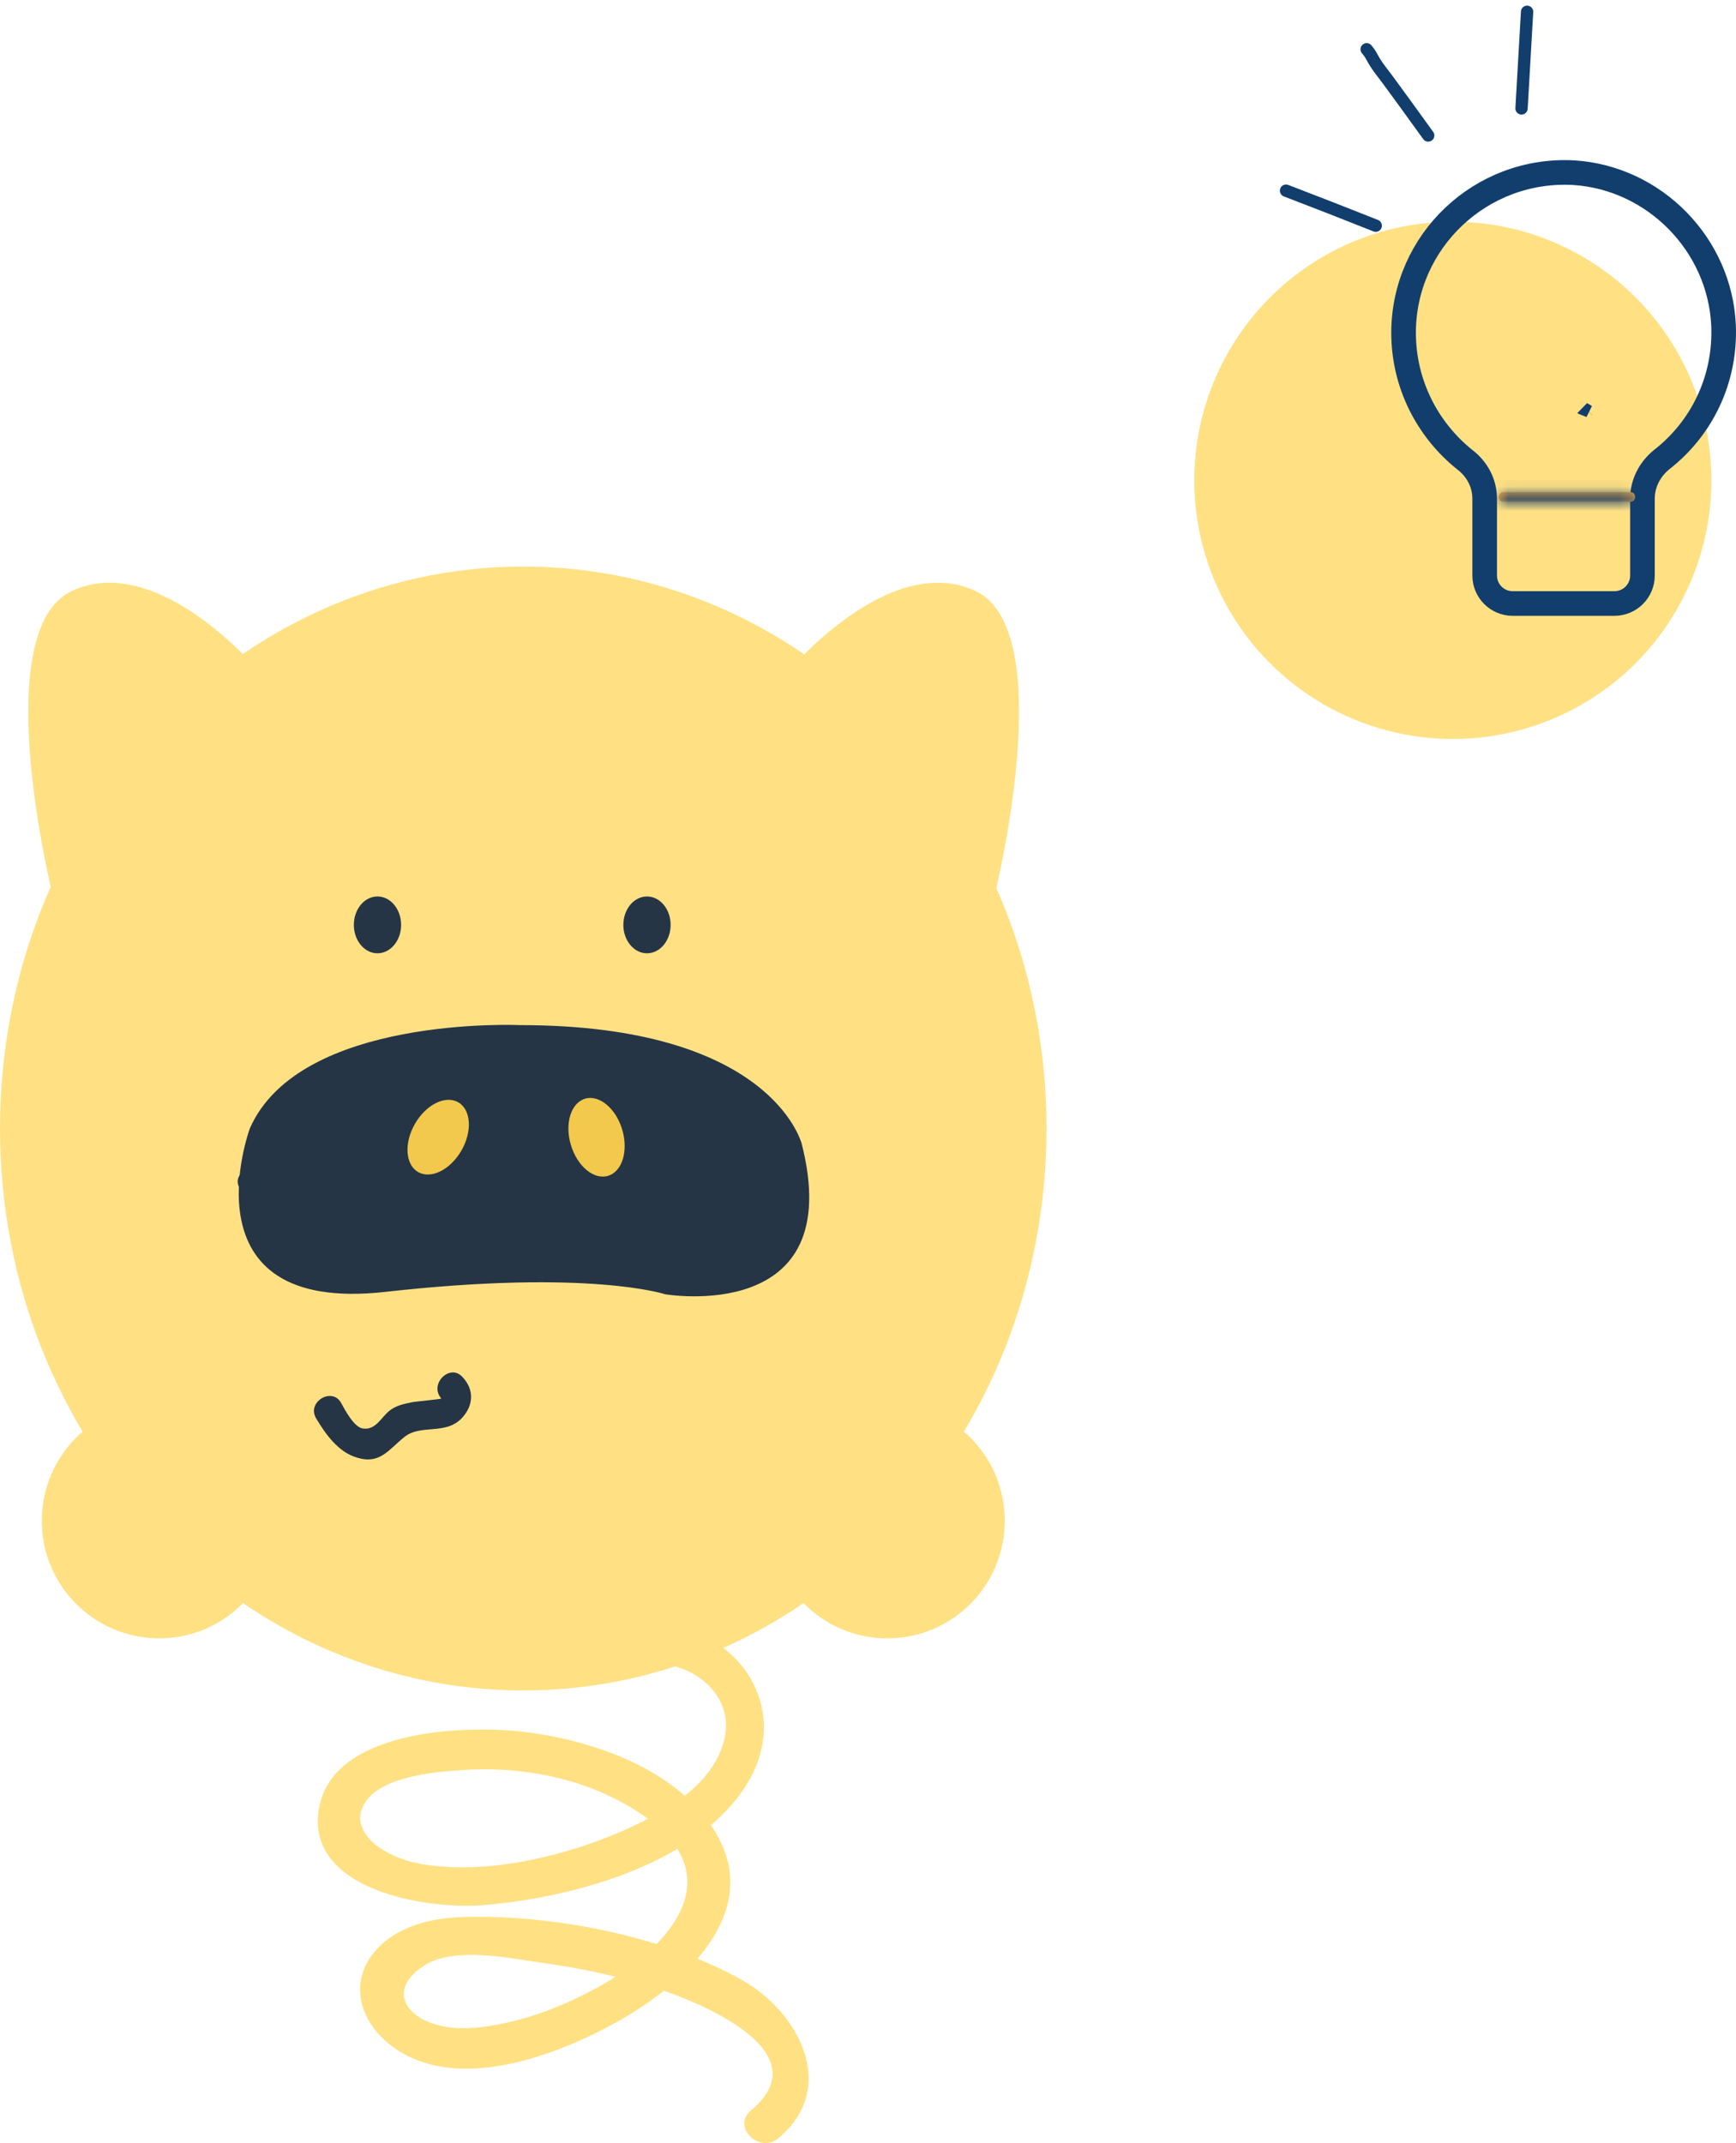 <svg width="141" height="174" viewBox="0 0 141 174" fill="none" xmlns="http://www.w3.org/2000/svg">
<path d="M53.573 135.072C56.837 135.329 59.782 138.02 58.758 141.481C57.989 144.236 55.493 146.158 53.061 147.44C48.453 149.939 42.244 151.733 36.995 151.605C35.203 151.541 33.219 151.349 31.555 150.452C30.019 149.683 28.483 148.081 29.699 146.287C31.043 144.236 35.331 143.852 37.508 143.723C42.756 143.339 48.453 144.556 52.741 147.76C59.462 152.823 53.893 158.462 48.453 161.41C45.956 162.755 43.268 163.845 40.516 164.357C38.852 164.678 36.995 164.87 35.331 164.357C32.579 163.524 31.683 161.217 34.627 159.487C37.059 158.077 41.348 158.975 43.972 159.359C46.788 159.744 49.541 160.32 52.229 161.089C55.621 162.05 67.078 166.28 60.998 171.342C59.398 172.688 61.702 174.931 63.238 173.585C68.166 169.484 64.838 163.268 60.166 160.705C53.829 157.18 44.932 155.45 37.7 155.642C35.011 155.706 32.003 156.411 30.275 158.654C28.483 160.961 29.187 163.781 31.235 165.639C36.483 170.381 45.444 166.857 50.565 163.909C55.429 161.089 61.638 155.578 58.438 149.362C55.493 143.595 47.62 141.032 41.604 140.519C36.931 140.135 27.075 140.647 25.922 146.735C24.642 153.464 34.691 155.066 39.236 154.681C46.34 154.104 56.325 151.477 60.486 145.133C64.454 139.11 60.358 132.445 53.509 131.804C51.461 131.676 51.525 134.88 53.573 135.072Z" fill="#FFE184"/>
<path d="M42.5 137.251C65.972 137.251 85 116.824 85 91.626C85 66.427 65.972 46 42.5 46C19.028 46 0 66.427 0 91.626C0 116.824 19.028 137.251 42.5 137.251Z" fill="#FFE184"/>
<path d="M12.929 133.022C18.196 133.022 22.466 128.747 22.466 123.474C22.466 118.201 18.196 113.926 12.929 113.926C7.662 113.926 3.392 118.201 3.392 123.474C3.392 128.747 7.662 133.022 12.929 133.022Z" fill="#FFE184"/>
<path d="M72.071 133.022C77.338 133.022 81.608 128.747 81.608 123.474C81.608 118.201 77.338 113.926 72.071 113.926C66.804 113.926 62.534 118.201 62.534 123.474C62.534 128.747 66.804 133.022 72.071 133.022Z" fill="#FFE184"/>
<path d="M4.288 72.722C4.288 72.722 -1.088 51.255 5.825 47.986C12.801 44.718 20.93 54.395 20.93 54.395" fill="#FFE184"/>
<path d="M80.776 72.722C80.776 72.722 86.152 51.255 79.24 47.986C72.263 44.718 64.134 54.395 64.134 54.395" fill="#FFE184"/>
<path d="M42.244 83.231C42.244 83.231 24.322 82.398 20.29 91.626C20.29 91.626 14.721 106.749 31.299 104.89C47.877 103.032 54.021 105.083 54.021 105.083C54.021 105.083 68.934 107.646 65.094 92.779C65.03 92.715 62.598 83.231 42.244 83.231Z" fill="#253546"/>
<path d="M52.549 77.4C53.609 77.4 54.469 76.367 54.469 75.093C54.469 73.819 53.609 72.786 52.549 72.786C51.489 72.786 50.629 73.819 50.629 75.093C50.629 76.367 51.489 77.4 52.549 77.4Z" fill="#253546"/>
<path d="M30.659 77.4C31.719 77.4 32.579 76.367 32.579 75.093C32.579 73.819 31.719 72.786 30.659 72.786C29.599 72.786 28.739 73.819 28.739 75.093C28.739 76.367 29.599 77.4 30.659 77.4Z" fill="#253546"/>
<path d="M37.475 93.418C38.376 91.855 38.263 90.1 37.222 89.499C36.181 88.897 34.607 89.677 33.706 91.24C32.804 92.803 32.917 94.558 33.958 95.159C34.999 95.761 36.573 94.981 37.475 93.418Z" fill="#F2C94C"/>
<path d="M49.385 95.469C50.537 95.125 51.053 93.444 50.537 91.714C50.021 89.985 48.67 88.862 47.518 89.206C46.367 89.55 45.851 91.231 46.367 92.96C46.882 94.69 48.234 95.813 49.385 95.469Z" fill="#F2C94C"/>
<path d="M19.522 96.56C20.674 98.162 22.018 99.636 23.554 100.853C24.066 101.238 24.77 101.366 25.282 100.853C25.73 100.469 25.794 99.572 25.282 99.123C23.874 98.034 22.658 96.752 21.634 95.278C20.738 94.125 18.626 95.278 19.522 96.56Z" fill="#253546"/>
<path d="M25.666 115.143C26.434 116.425 27.459 117.899 28.995 118.347C30.851 118.924 31.555 117.707 32.835 116.681C34.179 115.592 36.163 116.553 37.508 115.143C38.468 114.118 38.532 112.836 37.572 111.811C36.547 110.658 34.819 112.388 35.843 113.541C35.907 113.605 33.603 113.798 33.411 113.862C32.771 113.99 32.195 114.118 31.683 114.502C30.979 115.015 30.531 116.169 29.443 115.976C28.739 115.848 28.035 114.502 27.715 113.926C27.011 112.58 24.898 113.798 25.666 115.143Z" fill="#253546"/>
<circle cx="118" cy="39" r="21" fill="#FFE184"/>
<path d="M139.989 26.419C140.168 30.852 138.192 34.805 134.959 37.32C134.001 38.099 133.402 39.237 133.402 40.495V46.724C133.402 47.982 132.384 49 131.126 49H122.863C121.605 49 120.587 47.982 120.587 46.724V40.495C120.587 39.237 119.988 38.099 118.97 37.32C115.976 34.924 114 31.211 114 27.018C114 19.591 120.288 13.601 127.833 14.021C134.36 14.44 139.689 19.831 139.989 26.419Z" stroke="#123E6D" stroke-width="2" stroke-miterlimit="10"/>
<path d="M128.985 33.36L129.046 33.396L128.977 33.368L128.985 33.36Z" fill="#EEA845" stroke="#123E6D"/>
<path d="M123.581 8.803C123.731 6.187 123.881 3.572 124.031 0.957" stroke="#123E6D" stroke-linecap="round" stroke-linejoin="round"/>
<path d="M116 11C113.948 8.166 114.636 9.111 112.782 6.57C112.359 5.99 111.796 5.34 111.434 4.634C111.307 4.387 111.165 4.193 111 4" stroke="#123E6D" stroke-linecap="round" stroke-linejoin="round"/>
<path d="M111.737 18.323C109.308 17.357 106.88 16.408 104.453 15.481" stroke="#123E6D" stroke-linecap="round" stroke-linejoin="round"/>
<mask id="path-20-inside-1" fill="white">
<path d="M122.084 40.734C125.557 40.734 129.03 40.734 132.443 40.734C132.923 40.734 132.923 39.956 132.443 39.956C128.97 39.956 125.497 39.956 122.084 39.956C121.605 40.016 121.605 40.734 122.084 40.734Z"/>
</mask>
<path d="M122.084 40.734C125.557 40.734 129.03 40.734 132.443 40.734C132.923 40.734 132.923 39.956 132.443 39.956C128.97 39.956 125.497 39.956 122.084 39.956C121.605 40.016 121.605 40.734 122.084 40.734Z" fill="#EEA845"/>
<path d="M122.084 39.956V38.956H122.022L121.96 38.963L122.084 39.956ZM122.084 41.734C122.091 41.734 122.097 41.734 122.104 41.734C122.111 41.734 122.118 41.734 122.125 41.734C122.131 41.734 122.138 41.734 122.145 41.734C122.152 41.734 122.159 41.734 122.165 41.734C122.172 41.734 122.179 41.734 122.186 41.734C122.192 41.734 122.199 41.734 122.206 41.734C122.213 41.734 122.22 41.734 122.226 41.734C122.233 41.734 122.24 41.734 122.247 41.734C122.253 41.734 122.26 41.734 122.267 41.734C122.274 41.734 122.281 41.734 122.287 41.734C122.294 41.734 122.301 41.734 122.308 41.734C122.315 41.734 122.321 41.734 122.328 41.734C122.335 41.734 122.342 41.734 122.348 41.734C122.355 41.734 122.362 41.734 122.369 41.734C122.376 41.734 122.382 41.734 122.389 41.734C122.396 41.734 122.403 41.734 122.41 41.734C122.416 41.734 122.423 41.734 122.43 41.734C122.437 41.734 122.443 41.734 122.45 41.734C122.457 41.734 122.464 41.734 122.471 41.734C122.477 41.734 122.484 41.734 122.491 41.734C122.498 41.734 122.504 41.734 122.511 41.734C122.518 41.734 122.525 41.734 122.532 41.734C122.538 41.734 122.545 41.734 122.552 41.734C122.559 41.734 122.566 41.734 122.572 41.734C122.579 41.734 122.586 41.734 122.593 41.734C122.599 41.734 122.606 41.734 122.613 41.734C122.62 41.734 122.627 41.734 122.633 41.734C122.64 41.734 122.647 41.734 122.654 41.734C122.66 41.734 122.667 41.734 122.674 41.734C122.681 41.734 122.688 41.734 122.694 41.734C122.701 41.734 122.708 41.734 122.715 41.734C122.722 41.734 122.728 41.734 122.735 41.734C122.742 41.734 122.749 41.734 122.755 41.734C122.762 41.734 122.769 41.734 122.776 41.734C122.783 41.734 122.789 41.734 122.796 41.734C122.803 41.734 122.81 41.734 122.816 41.734C122.823 41.734 122.83 41.734 122.837 41.734C122.844 41.734 122.85 41.734 122.857 41.734C122.864 41.734 122.871 41.734 122.878 41.734C122.884 41.734 122.891 41.734 122.898 41.734C122.905 41.734 122.911 41.734 122.918 41.734C122.925 41.734 122.932 41.734 122.939 41.734C122.945 41.734 122.952 41.734 122.959 41.734C122.966 41.734 122.972 41.734 122.979 41.734C122.986 41.734 122.993 41.734 123 41.734C123.006 41.734 123.013 41.734 123.02 41.734C123.027 41.734 123.034 41.734 123.04 41.734C123.047 41.734 123.054 41.734 123.061 41.734C123.067 41.734 123.074 41.734 123.081 41.734C123.088 41.734 123.095 41.734 123.101 41.734C123.108 41.734 123.115 41.734 123.122 41.734C123.128 41.734 123.135 41.734 123.142 41.734C123.149 41.734 123.156 41.734 123.162 41.734C123.169 41.734 123.176 41.734 123.183 41.734C123.19 41.734 123.196 41.734 123.203 41.734C123.21 41.734 123.217 41.734 123.223 41.734C123.23 41.734 123.237 41.734 123.244 41.734C123.251 41.734 123.257 41.734 123.264 41.734C123.271 41.734 123.278 41.734 123.284 41.734C123.291 41.734 123.298 41.734 123.305 41.734C123.312 41.734 123.318 41.734 123.325 41.734C123.332 41.734 123.339 41.734 123.346 41.734C123.352 41.734 123.359 41.734 123.366 41.734C123.373 41.734 123.379 41.734 123.386 41.734C123.393 41.734 123.4 41.734 123.407 41.734C123.413 41.734 123.42 41.734 123.427 41.734C123.434 41.734 123.44 41.734 123.447 41.734C123.454 41.734 123.461 41.734 123.468 41.734C123.474 41.734 123.481 41.734 123.488 41.734C123.495 41.734 123.501 41.734 123.508 41.734C123.515 41.734 123.522 41.734 123.529 41.734C123.535 41.734 123.542 41.734 123.549 41.734C123.556 41.734 123.563 41.734 123.569 41.734C123.576 41.734 123.583 41.734 123.59 41.734C123.596 41.734 123.603 41.734 123.61 41.734C123.617 41.734 123.624 41.734 123.63 41.734C123.637 41.734 123.644 41.734 123.651 41.734C123.657 41.734 123.664 41.734 123.671 41.734C123.678 41.734 123.685 41.734 123.691 41.734C123.698 41.734 123.705 41.734 123.712 41.734C123.718 41.734 123.725 41.734 123.732 41.734C123.739 41.734 123.746 41.734 123.752 41.734C123.759 41.734 123.766 41.734 123.773 41.734C123.78 41.734 123.786 41.734 123.793 41.734C123.8 41.734 123.807 41.734 123.813 41.734C123.82 41.734 123.827 41.734 123.834 41.734C123.841 41.734 123.847 41.734 123.854 41.734C123.861 41.734 123.868 41.734 123.874 41.734C123.881 41.734 123.888 41.734 123.895 41.734C123.902 41.734 123.908 41.734 123.915 41.734C123.922 41.734 123.929 41.734 123.935 41.734C123.942 41.734 123.949 41.734 123.956 41.734C123.963 41.734 123.969 41.734 123.976 41.734C123.983 41.734 123.99 41.734 123.996 41.734C124.003 41.734 124.01 41.734 124.017 41.734C124.024 41.734 124.03 41.734 124.037 41.734C124.044 41.734 124.051 41.734 124.057 41.734C124.064 41.734 124.071 41.734 124.078 41.734C124.085 41.734 124.091 41.734 124.098 41.734C124.105 41.734 124.112 41.734 124.118 41.734C124.125 41.734 124.132 41.734 124.139 41.734C124.146 41.734 124.152 41.734 124.159 41.734C124.166 41.734 124.173 41.734 124.18 41.734C124.186 41.734 124.193 41.734 124.2 41.734C124.207 41.734 124.213 41.734 124.22 41.734C124.227 41.734 124.234 41.734 124.241 41.734C124.247 41.734 124.254 41.734 124.261 41.734C124.268 41.734 124.274 41.734 124.281 41.734C124.288 41.734 124.295 41.734 124.302 41.734C124.308 41.734 124.315 41.734 124.322 41.734C124.329 41.734 124.335 41.734 124.342 41.734C124.349 41.734 124.356 41.734 124.363 41.734C124.369 41.734 124.376 41.734 124.383 41.734C124.39 41.734 124.396 41.734 124.403 41.734C124.41 41.734 124.417 41.734 124.424 41.734C124.43 41.734 124.437 41.734 124.444 41.734C124.451 41.734 124.457 41.734 124.464 41.734C124.471 41.734 124.478 41.734 124.485 41.734C124.491 41.734 124.498 41.734 124.505 41.734C124.512 41.734 124.518 41.734 124.525 41.734C124.532 41.734 124.539 41.734 124.546 41.734C124.552 41.734 124.559 41.734 124.566 41.734C124.573 41.734 124.579 41.734 124.586 41.734C124.593 41.734 124.6 41.734 124.607 41.734C124.613 41.734 124.62 41.734 124.627 41.734C124.634 41.734 124.64 41.734 124.647 41.734C124.654 41.734 124.661 41.734 124.667 41.734C124.674 41.734 124.681 41.734 124.688 41.734C124.695 41.734 124.701 41.734 124.708 41.734C124.715 41.734 124.722 41.734 124.728 41.734C124.735 41.734 124.742 41.734 124.749 41.734C124.756 41.734 124.762 41.734 124.769 41.734C124.776 41.734 124.783 41.734 124.789 41.734C124.796 41.734 124.803 41.734 124.81 41.734C124.817 41.734 124.823 41.734 124.83 41.734C124.837 41.734 124.844 41.734 124.85 41.734C124.857 41.734 124.864 41.734 124.871 41.734C124.878 41.734 124.884 41.734 124.891 41.734C124.898 41.734 124.905 41.734 124.911 41.734C124.918 41.734 124.925 41.734 124.932 41.734C124.939 41.734 124.945 41.734 124.952 41.734C124.959 41.734 124.966 41.734 124.972 41.734C124.979 41.734 124.986 41.734 124.993 41.734C124.999 41.734 125.006 41.734 125.013 41.734C125.02 41.734 125.027 41.734 125.033 41.734C125.04 41.734 125.047 41.734 125.054 41.734C125.06 41.734 125.067 41.734 125.074 41.734C125.081 41.734 125.088 41.734 125.094 41.734C125.101 41.734 125.108 41.734 125.115 41.734C125.121 41.734 125.128 41.734 125.135 41.734C125.142 41.734 125.149 41.734 125.155 41.734C125.162 41.734 125.169 41.734 125.176 41.734C125.182 41.734 125.189 41.734 125.196 41.734C125.203 41.734 125.209 41.734 125.216 41.734C125.223 41.734 125.23 41.734 125.237 41.734C125.243 41.734 125.25 41.734 125.257 41.734C125.264 41.734 125.27 41.734 125.277 41.734C125.284 41.734 125.291 41.734 125.298 41.734C125.304 41.734 125.311 41.734 125.318 41.734C125.325 41.734 125.331 41.734 125.338 41.734C125.345 41.734 125.352 41.734 125.358 41.734C125.365 41.734 125.372 41.734 125.379 41.734C125.386 41.734 125.392 41.734 125.399 41.734C125.406 41.734 125.413 41.734 125.419 41.734C125.426 41.734 125.433 41.734 125.44 41.734C125.446 41.734 125.453 41.734 125.46 41.734C125.467 41.734 125.474 41.734 125.48 41.734C125.487 41.734 125.494 41.734 125.501 41.734C125.507 41.734 125.514 41.734 125.521 41.734C125.528 41.734 125.535 41.734 125.541 41.734C125.548 41.734 125.555 41.734 125.562 41.734C125.568 41.734 125.575 41.734 125.582 41.734C125.589 41.734 125.595 41.734 125.602 41.734C125.609 41.734 125.616 41.734 125.623 41.734C125.629 41.734 125.636 41.734 125.643 41.734C125.65 41.734 125.656 41.734 125.663 41.734C125.67 41.734 125.677 41.734 125.683 41.734C125.69 41.734 125.697 41.734 125.704 41.734C125.711 41.734 125.717 41.734 125.724 41.734C125.731 41.734 125.738 41.734 125.744 41.734C125.751 41.734 125.758 41.734 125.765 41.734C125.771 41.734 125.778 41.734 125.785 41.734C125.792 41.734 125.799 41.734 125.805 41.734C125.812 41.734 125.819 41.734 125.826 41.734C125.832 41.734 125.839 41.734 125.846 41.734C125.853 41.734 125.859 41.734 125.866 41.734C125.873 41.734 125.88 41.734 125.887 41.734C125.893 41.734 125.9 41.734 125.907 41.734C125.914 41.734 125.92 41.734 125.927 41.734C125.934 41.734 125.941 41.734 125.947 41.734C125.954 41.734 125.961 41.734 125.968 41.734C125.974 41.734 125.981 41.734 125.988 41.734C125.995 41.734 126.002 41.734 126.008 41.734C126.015 41.734 126.022 41.734 126.029 41.734C126.035 41.734 126.042 41.734 126.049 41.734C126.056 41.734 126.062 41.734 126.069 41.734C126.076 41.734 126.083 41.734 126.09 41.734C126.096 41.734 126.103 41.734 126.11 41.734C126.117 41.734 126.123 41.734 126.13 41.734C126.137 41.734 126.144 41.734 126.15 41.734C126.157 41.734 126.164 41.734 126.171 41.734C126.177 41.734 126.184 41.734 126.191 41.734C126.198 41.734 126.205 41.734 126.211 41.734C126.218 41.734 126.225 41.734 126.232 41.734C126.238 41.734 126.245 41.734 126.252 41.734C126.259 41.734 126.265 41.734 126.272 41.734C126.279 41.734 126.286 41.734 126.292 41.734C126.299 41.734 126.306 41.734 126.313 41.734C126.32 41.734 126.326 41.734 126.333 41.734C126.34 41.734 126.347 41.734 126.353 41.734C126.36 41.734 126.367 41.734 126.374 41.734C126.38 41.734 126.387 41.734 126.394 41.734C126.401 41.734 126.407 41.734 126.414 41.734C126.421 41.734 126.428 41.734 126.435 41.734C126.441 41.734 126.448 41.734 126.455 41.734C126.462 41.734 126.468 41.734 126.475 41.734C126.482 41.734 126.489 41.734 126.495 41.734C126.502 41.734 126.509 41.734 126.516 41.734C126.522 41.734 126.529 41.734 126.536 41.734C126.543 41.734 126.549 41.734 126.556 41.734C126.563 41.734 126.57 41.734 126.577 41.734C126.583 41.734 126.59 41.734 126.597 41.734C126.604 41.734 126.61 41.734 126.617 41.734C126.624 41.734 126.631 41.734 126.637 41.734C126.644 41.734 126.651 41.734 126.658 41.734C126.664 41.734 126.671 41.734 126.678 41.734C126.685 41.734 126.691 41.734 126.698 41.734C126.705 41.734 126.712 41.734 126.719 41.734C126.725 41.734 126.732 41.734 126.739 41.734C126.746 41.734 126.752 41.734 126.759 41.734C126.766 41.734 126.773 41.734 126.779 41.734C126.786 41.734 126.793 41.734 126.8 41.734C126.806 41.734 126.813 41.734 126.82 41.734C126.827 41.734 126.833 41.734 126.84 41.734C126.847 41.734 126.854 41.734 126.86 41.734C126.867 41.734 126.874 41.734 126.881 41.734C126.888 41.734 126.894 41.734 126.901 41.734C126.908 41.734 126.915 41.734 126.921 41.734C126.928 41.734 126.935 41.734 126.942 41.734C126.948 41.734 126.955 41.734 126.962 41.734C126.969 41.734 126.975 41.734 126.982 41.734C126.989 41.734 126.996 41.734 127.002 41.734C127.009 41.734 127.016 41.734 127.023 41.734C127.029 41.734 127.036 41.734 127.043 41.734C127.05 41.734 127.056 41.734 127.063 41.734C127.07 41.734 127.077 41.734 127.083 41.734C127.09 41.734 127.097 41.734 127.104 41.734C127.11 41.734 127.117 41.734 127.124 41.734C127.131 41.734 127.138 41.734 127.144 41.734C127.151 41.734 127.158 41.734 127.165 41.734C127.171 41.734 127.178 41.734 127.185 41.734C127.192 41.734 127.198 41.734 127.205 41.734C127.212 41.734 127.219 41.734 127.225 41.734C127.232 41.734 127.239 41.734 127.246 41.734C127.252 41.734 127.259 41.734 127.266 41.734C127.273 41.734 127.279 41.734 127.286 41.734C127.293 41.734 127.3 41.734 127.306 41.734C127.313 41.734 127.32 41.734 127.327 41.734C127.333 41.734 127.34 41.734 127.347 41.734C127.354 41.734 127.36 41.734 127.367 41.734C127.374 41.734 127.381 41.734 127.387 41.734C127.394 41.734 127.401 41.734 127.408 41.734C127.414 41.734 127.421 41.734 127.428 41.734C127.435 41.734 127.441 41.734 127.448 41.734C127.455 41.734 127.462 41.734 127.468 41.734C127.475 41.734 127.482 41.734 127.489 41.734C127.495 41.734 127.502 41.734 127.509 41.734C127.516 41.734 127.522 41.734 127.529 41.734C127.536 41.734 127.543 41.734 127.549 41.734C127.556 41.734 127.563 41.734 127.57 41.734C127.576 41.734 127.583 41.734 127.59 41.734C127.597 41.734 127.603 41.734 127.61 41.734C127.617 41.734 127.624 41.734 127.63 41.734C127.637 41.734 127.644 41.734 127.651 41.734C127.657 41.734 127.664 41.734 127.671 41.734C127.678 41.734 127.684 41.734 127.691 41.734C127.698 41.734 127.705 41.734 127.711 41.734C127.718 41.734 127.725 41.734 127.732 41.734C127.738 41.734 127.745 41.734 127.752 41.734C127.759 41.734 127.765 41.734 127.772 41.734C127.779 41.734 127.786 41.734 127.792 41.734C127.799 41.734 127.806 41.734 127.813 41.734C127.819 41.734 127.826 41.734 127.833 41.734C127.84 41.734 127.846 41.734 127.853 41.734C127.86 41.734 127.867 41.734 127.873 41.734C127.88 41.734 127.887 41.734 127.894 41.734C127.9 41.734 127.907 41.734 127.914 41.734C127.921 41.734 127.927 41.734 127.934 41.734C127.941 41.734 127.948 41.734 127.954 41.734C127.961 41.734 127.968 41.734 127.975 41.734C127.981 41.734 127.988 41.734 127.995 41.734C128.002 41.734 128.008 41.734 128.015 41.734C128.022 41.734 128.029 41.734 128.035 41.734C128.042 41.734 128.049 41.734 128.056 41.734C128.062 41.734 128.069 41.734 128.076 41.734C128.083 41.734 128.089 41.734 128.096 41.734C128.103 41.734 128.11 41.734 128.116 41.734C128.123 41.734 128.13 41.734 128.137 41.734C128.143 41.734 128.15 41.734 128.157 41.734C128.164 41.734 128.17 41.734 128.177 41.734C128.184 41.734 128.19 41.734 128.197 41.734C128.204 41.734 128.211 41.734 128.217 41.734C128.224 41.734 128.231 41.734 128.238 41.734C128.244 41.734 128.251 41.734 128.258 41.734C128.265 41.734 128.271 41.734 128.278 41.734C128.285 41.734 128.292 41.734 128.298 41.734C128.305 41.734 128.312 41.734 128.319 41.734C128.325 41.734 128.332 41.734 128.339 41.734C128.346 41.734 128.352 41.734 128.359 41.734C128.366 41.734 128.373 41.734 128.379 41.734C128.386 41.734 128.393 41.734 128.399 41.734C128.406 41.734 128.413 41.734 128.42 41.734C128.426 41.734 128.433 41.734 128.44 41.734C128.447 41.734 128.453 41.734 128.46 41.734C128.467 41.734 128.474 41.734 128.48 41.734C128.487 41.734 128.494 41.734 128.501 41.734C128.507 41.734 128.514 41.734 128.521 41.734C128.528 41.734 128.534 41.734 128.541 41.734C128.548 41.734 128.554 41.734 128.561 41.734C128.568 41.734 128.575 41.734 128.581 41.734C128.588 41.734 128.595 41.734 128.602 41.734C128.608 41.734 128.615 41.734 128.622 41.734C128.629 41.734 128.635 41.734 128.642 41.734C128.649 41.734 128.656 41.734 128.662 41.734C128.669 41.734 128.676 41.734 128.682 41.734C128.689 41.734 128.696 41.734 128.703 41.734C128.709 41.734 128.716 41.734 128.723 41.734C128.73 41.734 128.736 41.734 128.743 41.734C128.75 41.734 128.757 41.734 128.763 41.734C128.77 41.734 128.777 41.734 128.784 41.734C128.79 41.734 128.797 41.734 128.804 41.734C128.81 41.734 128.817 41.734 128.824 41.734C128.831 41.734 128.837 41.734 128.844 41.734C128.851 41.734 128.858 41.734 128.864 41.734C128.871 41.734 128.878 41.734 128.885 41.734C128.891 41.734 128.898 41.734 128.905 41.734C128.911 41.734 128.918 41.734 128.925 41.734C128.932 41.734 128.938 41.734 128.945 41.734C128.952 41.734 128.959 41.734 128.965 41.734C128.972 41.734 128.979 41.734 128.986 41.734C128.992 41.734 128.999 41.734 129.006 41.734C129.012 41.734 129.019 41.734 129.026 41.734C129.033 41.734 129.039 41.734 129.046 41.734C129.053 41.734 129.06 41.734 129.066 41.734C129.073 41.734 129.08 41.734 129.086 41.734C129.093 41.734 129.1 41.734 129.107 41.734C129.113 41.734 129.12 41.734 129.127 41.734C129.134 41.734 129.14 41.734 129.147 41.734C129.154 41.734 129.161 41.734 129.167 41.734C129.174 41.734 129.181 41.734 129.187 41.734C129.194 41.734 129.201 41.734 129.208 41.734C129.214 41.734 129.221 41.734 129.228 41.734C129.235 41.734 129.241 41.734 129.248 41.734C129.255 41.734 129.261 41.734 129.268 41.734C129.275 41.734 129.282 41.734 129.288 41.734C129.295 41.734 129.302 41.734 129.309 41.734C129.315 41.734 129.322 41.734 129.329 41.734C129.335 41.734 129.342 41.734 129.349 41.734C129.356 41.734 129.362 41.734 129.369 41.734C129.376 41.734 129.383 41.734 129.389 41.734C129.396 41.734 129.403 41.734 129.409 41.734C129.416 41.734 129.423 41.734 129.43 41.734C129.436 41.734 129.443 41.734 129.45 41.734C129.457 41.734 129.463 41.734 129.47 41.734C129.477 41.734 129.483 41.734 129.49 41.734C129.497 41.734 129.504 41.734 129.51 41.734C129.517 41.734 129.524 41.734 129.53 41.734C129.537 41.734 129.544 41.734 129.551 41.734C129.557 41.734 129.564 41.734 129.571 41.734C129.578 41.734 129.584 41.734 129.591 41.734C129.598 41.734 129.604 41.734 129.611 41.734C129.618 41.734 129.625 41.734 129.631 41.734C129.638 41.734 129.645 41.734 129.651 41.734C129.658 41.734 129.665 41.734 129.672 41.734C129.678 41.734 129.685 41.734 129.692 41.734C129.699 41.734 129.705 41.734 129.712 41.734C129.719 41.734 129.725 41.734 129.732 41.734C129.739 41.734 129.746 41.734 129.752 41.734C129.759 41.734 129.766 41.734 129.772 41.734C129.779 41.734 129.786 41.734 129.793 41.734C129.799 41.734 129.806 41.734 129.813 41.734C129.819 41.734 129.826 41.734 129.833 41.734C129.84 41.734 129.846 41.734 129.853 41.734C129.86 41.734 129.866 41.734 129.873 41.734C129.88 41.734 129.887 41.734 129.893 41.734C129.9 41.734 129.907 41.734 129.914 41.734C129.92 41.734 129.927 41.734 129.934 41.734C129.94 41.734 129.947 41.734 129.954 41.734C129.961 41.734 129.967 41.734 129.974 41.734C129.981 41.734 129.987 41.734 129.994 41.734C130.001 41.734 130.008 41.734 130.014 41.734C130.021 41.734 130.028 41.734 130.034 41.734C130.041 41.734 130.048 41.734 130.055 41.734C130.061 41.734 130.068 41.734 130.075 41.734C130.081 41.734 130.088 41.734 130.095 41.734C130.102 41.734 130.108 41.734 130.115 41.734C130.122 41.734 130.128 41.734 130.135 41.734C130.142 41.734 130.149 41.734 130.155 41.734C130.162 41.734 130.169 41.734 130.175 41.734C130.182 41.734 130.189 41.734 130.196 41.734C130.202 41.734 130.209 41.734 130.216 41.734C130.222 41.734 130.229 41.734 130.236 41.734C130.243 41.734 130.249 41.734 130.256 41.734C130.263 41.734 130.269 41.734 130.276 41.734C130.283 41.734 130.289 41.734 130.296 41.734C130.303 41.734 130.31 41.734 130.316 41.734C130.323 41.734 130.33 41.734 130.336 41.734C130.343 41.734 130.35 41.734 130.357 41.734C130.363 41.734 130.37 41.734 130.377 41.734C130.383 41.734 130.39 41.734 130.397 41.734C130.404 41.734 130.41 41.734 130.417 41.734C130.424 41.734 130.43 41.734 130.437 41.734C130.444 41.734 130.451 41.734 130.457 41.734C130.464 41.734 130.471 41.734 130.477 41.734C130.484 41.734 130.491 41.734 130.497 41.734C130.504 41.734 130.511 41.734 130.518 41.734C130.524 41.734 130.531 41.734 130.538 41.734C130.544 41.734 130.551 41.734 130.558 41.734C130.565 41.734 130.571 41.734 130.578 41.734C130.585 41.734 130.591 41.734 130.598 41.734C130.605 41.734 130.611 41.734 130.618 41.734C130.625 41.734 130.632 41.734 130.638 41.734C130.645 41.734 130.652 41.734 130.658 41.734C130.665 41.734 130.672 41.734 130.678 41.734C130.685 41.734 130.692 41.734 130.699 41.734C130.705 41.734 130.712 41.734 130.719 41.734C130.725 41.734 130.732 41.734 130.739 41.734C130.746 41.734 130.752 41.734 130.759 41.734C130.766 41.734 130.772 41.734 130.779 41.734C130.786 41.734 130.792 41.734 130.799 41.734C130.806 41.734 130.813 41.734 130.819 41.734C130.826 41.734 130.833 41.734 130.839 41.734C130.846 41.734 130.853 41.734 130.859 41.734C130.866 41.734 130.873 41.734 130.88 41.734C130.886 41.734 130.893 41.734 130.9 41.734C130.906 41.734 130.913 41.734 130.92 41.734C130.926 41.734 130.933 41.734 130.94 41.734C130.947 41.734 130.953 41.734 130.96 41.734C130.967 41.734 130.973 41.734 130.98 41.734C130.987 41.734 130.993 41.734 131 41.734C131.007 41.734 131.013 41.734 131.02 41.734C131.027 41.734 131.034 41.734 131.04 41.734C131.047 41.734 131.054 41.734 131.06 41.734C131.067 41.734 131.074 41.734 131.08 41.734C131.087 41.734 131.094 41.734 131.101 41.734C131.107 41.734 131.114 41.734 131.121 41.734C131.127 41.734 131.134 41.734 131.141 41.734C131.147 41.734 131.154 41.734 131.161 41.734C131.167 41.734 131.174 41.734 131.181 41.734C131.188 41.734 131.194 41.734 131.201 41.734C131.208 41.734 131.214 41.734 131.221 41.734C131.228 41.734 131.234 41.734 131.241 41.734C131.248 41.734 131.254 41.734 131.261 41.734C131.268 41.734 131.275 41.734 131.281 41.734C131.288 41.734 131.295 41.734 131.301 41.734C131.308 41.734 131.315 41.734 131.321 41.734C131.328 41.734 131.335 41.734 131.341 41.734C131.348 41.734 131.355 41.734 131.362 41.734C131.368 41.734 131.375 41.734 131.382 41.734C131.388 41.734 131.395 41.734 131.402 41.734C131.408 41.734 131.415 41.734 131.422 41.734C131.428 41.734 131.435 41.734 131.442 41.734C131.449 41.734 131.455 41.734 131.462 41.734C131.469 41.734 131.475 41.734 131.482 41.734C131.489 41.734 131.495 41.734 131.502 41.734C131.509 41.734 131.515 41.734 131.522 41.734C131.529 41.734 131.535 41.734 131.542 41.734C131.549 41.734 131.555 41.734 131.562 41.734C131.569 41.734 131.576 41.734 131.582 41.734C131.589 41.734 131.596 41.734 131.602 41.734C131.609 41.734 131.616 41.734 131.622 41.734C131.629 41.734 131.636 41.734 131.642 41.734C131.649 41.734 131.656 41.734 131.662 41.734C131.669 41.734 131.676 41.734 131.683 41.734C131.689 41.734 131.696 41.734 131.703 41.734C131.709 41.734 131.716 41.734 131.723 41.734C131.729 41.734 131.736 41.734 131.743 41.734C131.749 41.734 131.756 41.734 131.763 41.734C131.769 41.734 131.776 41.734 131.783 41.734C131.789 41.734 131.796 41.734 131.803 41.734C131.809 41.734 131.816 41.734 131.823 41.734C131.83 41.734 131.836 41.734 131.843 41.734C131.85 41.734 131.856 41.734 131.863 41.734C131.87 41.734 131.876 41.734 131.883 41.734C131.89 41.734 131.896 41.734 131.903 41.734C131.91 41.734 131.916 41.734 131.923 41.734C131.93 41.734 131.936 41.734 131.943 41.734C131.95 41.734 131.956 41.734 131.963 41.734C131.97 41.734 131.976 41.734 131.983 41.734C131.99 41.734 131.996 41.734 132.003 41.734C132.01 41.734 132.016 41.734 132.023 41.734C132.03 41.734 132.037 41.734 132.043 41.734C132.05 41.734 132.057 41.734 132.063 41.734C132.07 41.734 132.077 41.734 132.083 41.734C132.09 41.734 132.097 41.734 132.103 41.734C132.11 41.734 132.117 41.734 132.123 41.734C132.13 41.734 132.137 41.734 132.143 41.734C132.15 41.734 132.157 41.734 132.163 41.734C132.17 41.734 132.177 41.734 132.183 41.734C132.19 41.734 132.197 41.734 132.203 41.734C132.21 41.734 132.217 41.734 132.223 41.734C132.23 41.734 132.237 41.734 132.243 41.734C132.25 41.734 132.257 41.734 132.263 41.734C132.27 41.734 132.277 41.734 132.283 41.734C132.29 41.734 132.297 41.734 132.303 41.734C132.31 41.734 132.317 41.734 132.323 41.734C132.33 41.734 132.337 41.734 132.343 41.734C132.35 41.734 132.357 41.734 132.363 41.734C132.37 41.734 132.377 41.734 132.383 41.734C132.39 41.734 132.397 41.734 132.403 41.734C132.41 41.734 132.417 41.734 132.423 41.734C132.43 41.734 132.437 41.734 132.443 41.734V39.734C132.437 39.734 132.43 39.734 132.423 39.734C132.417 39.734 132.41 39.734 132.403 39.734C132.397 39.734 132.39 39.734 132.383 39.734C132.377 39.734 132.37 39.734 132.363 39.734C132.357 39.734 132.35 39.734 132.343 39.734C132.337 39.734 132.33 39.734 132.323 39.734C132.317 39.734 132.31 39.734 132.303 39.734C132.297 39.734 132.29 39.734 132.283 39.734C132.277 39.734 132.27 39.734 132.263 39.734C132.257 39.734 132.25 39.734 132.243 39.734C132.237 39.734 132.23 39.734 132.223 39.734C132.217 39.734 132.21 39.734 132.203 39.734C132.197 39.734 132.19 39.734 132.183 39.734C132.177 39.734 132.17 39.734 132.163 39.734C132.157 39.734 132.15 39.734 132.143 39.734C132.137 39.734 132.13 39.734 132.123 39.734C132.117 39.734 132.11 39.734 132.103 39.734C132.097 39.734 132.09 39.734 132.083 39.734C132.077 39.734 132.07 39.734 132.063 39.734C132.057 39.734 132.05 39.734 132.043 39.734C132.037 39.734 132.03 39.734 132.023 39.734C132.016 39.734 132.01 39.734 132.003 39.734C131.996 39.734 131.99 39.734 131.983 39.734C131.976 39.734 131.97 39.734 131.963 39.734C131.956 39.734 131.95 39.734 131.943 39.734C131.936 39.734 131.93 39.734 131.923 39.734C131.916 39.734 131.91 39.734 131.903 39.734C131.896 39.734 131.89 39.734 131.883 39.734C131.876 39.734 131.87 39.734 131.863 39.734C131.856 39.734 131.85 39.734 131.843 39.734C131.836 39.734 131.83 39.734 131.823 39.734C131.816 39.734 131.809 39.734 131.803 39.734C131.796 39.734 131.789 39.734 131.783 39.734C131.776 39.734 131.769 39.734 131.763 39.734C131.756 39.734 131.749 39.734 131.743 39.734C131.736 39.734 131.729 39.734 131.723 39.734C131.716 39.734 131.709 39.734 131.703 39.734C131.696 39.734 131.689 39.734 131.683 39.734C131.676 39.734 131.669 39.734 131.662 39.734C131.656 39.734 131.649 39.734 131.642 39.734C131.636 39.734 131.629 39.734 131.622 39.734C131.616 39.734 131.609 39.734 131.602 39.734C131.596 39.734 131.589 39.734 131.582 39.734C131.576 39.734 131.569 39.734 131.562 39.734C131.555 39.734 131.549 39.734 131.542 39.734C131.535 39.734 131.529 39.734 131.522 39.734C131.515 39.734 131.509 39.734 131.502 39.734C131.495 39.734 131.489 39.734 131.482 39.734C131.475 39.734 131.469 39.734 131.462 39.734C131.455 39.734 131.449 39.734 131.442 39.734C131.435 39.734 131.428 39.734 131.422 39.734C131.415 39.734 131.408 39.734 131.402 39.734C131.395 39.734 131.388 39.734 131.382 39.734C131.375 39.734 131.368 39.734 131.362 39.734C131.355 39.734 131.348 39.734 131.341 39.734C131.335 39.734 131.328 39.734 131.321 39.734C131.315 39.734 131.308 39.734 131.301 39.734C131.295 39.734 131.288 39.734 131.281 39.734C131.275 39.734 131.268 39.734 131.261 39.734C131.254 39.734 131.248 39.734 131.241 39.734C131.234 39.734 131.228 39.734 131.221 39.734C131.214 39.734 131.208 39.734 131.201 39.734C131.194 39.734 131.188 39.734 131.181 39.734C131.174 39.734 131.167 39.734 131.161 39.734C131.154 39.734 131.147 39.734 131.141 39.734C131.134 39.734 131.127 39.734 131.121 39.734C131.114 39.734 131.107 39.734 131.101 39.734C131.094 39.734 131.087 39.734 131.08 39.734C131.074 39.734 131.067 39.734 131.06 39.734C131.054 39.734 131.047 39.734 131.04 39.734C131.034 39.734 131.027 39.734 131.02 39.734C131.013 39.734 131.007 39.734 131 39.734C130.993 39.734 130.987 39.734 130.98 39.734C130.973 39.734 130.967 39.734 130.96 39.734C130.953 39.734 130.947 39.734 130.94 39.734C130.933 39.734 130.926 39.734 130.92 39.734C130.913 39.734 130.906 39.734 130.9 39.734C130.893 39.734 130.886 39.734 130.88 39.734C130.873 39.734 130.866 39.734 130.859 39.734C130.853 39.734 130.846 39.734 130.839 39.734C130.833 39.734 130.826 39.734 130.819 39.734C130.813 39.734 130.806 39.734 130.799 39.734C130.792 39.734 130.786 39.734 130.779 39.734C130.772 39.734 130.766 39.734 130.759 39.734C130.752 39.734 130.746 39.734 130.739 39.734C130.732 39.734 130.725 39.734 130.719 39.734C130.712 39.734 130.705 39.734 130.699 39.734C130.692 39.734 130.685 39.734 130.678 39.734C130.672 39.734 130.665 39.734 130.658 39.734C130.652 39.734 130.645 39.734 130.638 39.734C130.632 39.734 130.625 39.734 130.618 39.734C130.611 39.734 130.605 39.734 130.598 39.734C130.591 39.734 130.585 39.734 130.578 39.734C130.571 39.734 130.565 39.734 130.558 39.734C130.551 39.734 130.544 39.734 130.538 39.734C130.531 39.734 130.524 39.734 130.518 39.734C130.511 39.734 130.504 39.734 130.497 39.734C130.491 39.734 130.484 39.734 130.477 39.734C130.471 39.734 130.464 39.734 130.457 39.734C130.451 39.734 130.444 39.734 130.437 39.734C130.43 39.734 130.424 39.734 130.417 39.734C130.41 39.734 130.404 39.734 130.397 39.734C130.39 39.734 130.383 39.734 130.377 39.734C130.37 39.734 130.363 39.734 130.357 39.734C130.35 39.734 130.343 39.734 130.336 39.734C130.33 39.734 130.323 39.734 130.316 39.734C130.31 39.734 130.303 39.734 130.296 39.734C130.289 39.734 130.283 39.734 130.276 39.734C130.269 39.734 130.263 39.734 130.256 39.734C130.249 39.734 130.243 39.734 130.236 39.734C130.229 39.734 130.222 39.734 130.216 39.734C130.209 39.734 130.202 39.734 130.196 39.734C130.189 39.734 130.182 39.734 130.175 39.734C130.169 39.734 130.162 39.734 130.155 39.734C130.149 39.734 130.142 39.734 130.135 39.734C130.128 39.734 130.122 39.734 130.115 39.734C130.108 39.734 130.102 39.734 130.095 39.734C130.088 39.734 130.081 39.734 130.075 39.734C130.068 39.734 130.061 39.734 130.055 39.734C130.048 39.734 130.041 39.734 130.034 39.734C130.028 39.734 130.021 39.734 130.014 39.734C130.008 39.734 130.001 39.734 129.994 39.734C129.987 39.734 129.981 39.734 129.974 39.734C129.967 39.734 129.961 39.734 129.954 39.734C129.947 39.734 129.94 39.734 129.934 39.734C129.927 39.734 129.92 39.734 129.914 39.734C129.907 39.734 129.9 39.734 129.893 39.734C129.887 39.734 129.88 39.734 129.873 39.734C129.866 39.734 129.86 39.734 129.853 39.734C129.846 39.734 129.84 39.734 129.833 39.734C129.826 39.734 129.819 39.734 129.813 39.734C129.806 39.734 129.799 39.734 129.793 39.734C129.786 39.734 129.779 39.734 129.772 39.734C129.766 39.734 129.759 39.734 129.752 39.734C129.746 39.734 129.739 39.734 129.732 39.734C129.725 39.734 129.719 39.734 129.712 39.734C129.705 39.734 129.699 39.734 129.692 39.734C129.685 39.734 129.678 39.734 129.672 39.734C129.665 39.734 129.658 39.734 129.651 39.734C129.645 39.734 129.638 39.734 129.631 39.734C129.625 39.734 129.618 39.734 129.611 39.734C129.604 39.734 129.598 39.734 129.591 39.734C129.584 39.734 129.578 39.734 129.571 39.734C129.564 39.734 129.557 39.734 129.551 39.734C129.544 39.734 129.537 39.734 129.53 39.734C129.524 39.734 129.517 39.734 129.51 39.734C129.504 39.734 129.497 39.734 129.49 39.734C129.483 39.734 129.477 39.734 129.47 39.734C129.463 39.734 129.457 39.734 129.45 39.734C129.443 39.734 129.436 39.734 129.43 39.734C129.423 39.734 129.416 39.734 129.409 39.734C129.403 39.734 129.396 39.734 129.389 39.734C129.383 39.734 129.376 39.734 129.369 39.734C129.362 39.734 129.356 39.734 129.349 39.734C129.342 39.734 129.335 39.734 129.329 39.734C129.322 39.734 129.315 39.734 129.309 39.734C129.302 39.734 129.295 39.734 129.288 39.734C129.282 39.734 129.275 39.734 129.268 39.734C129.261 39.734 129.255 39.734 129.248 39.734C129.241 39.734 129.235 39.734 129.228 39.734C129.221 39.734 129.214 39.734 129.208 39.734C129.201 39.734 129.194 39.734 129.187 39.734C129.181 39.734 129.174 39.734 129.167 39.734C129.161 39.734 129.154 39.734 129.147 39.734C129.14 39.734 129.134 39.734 129.127 39.734C129.12 39.734 129.113 39.734 129.107 39.734C129.1 39.734 129.093 39.734 129.086 39.734C129.08 39.734 129.073 39.734 129.066 39.734C129.06 39.734 129.053 39.734 129.046 39.734C129.039 39.734 129.033 39.734 129.026 39.734C129.019 39.734 129.012 39.734 129.006 39.734C128.999 39.734 128.992 39.734 128.986 39.734C128.979 39.734 128.972 39.734 128.965 39.734C128.959 39.734 128.952 39.734 128.945 39.734C128.938 39.734 128.932 39.734 128.925 39.734C128.918 39.734 128.911 39.734 128.905 39.734C128.898 39.734 128.891 39.734 128.885 39.734C128.878 39.734 128.871 39.734 128.864 39.734C128.858 39.734 128.851 39.734 128.844 39.734C128.837 39.734 128.831 39.734 128.824 39.734C128.817 39.734 128.81 39.734 128.804 39.734C128.797 39.734 128.79 39.734 128.784 39.734C128.777 39.734 128.77 39.734 128.763 39.734C128.757 39.734 128.75 39.734 128.743 39.734C128.736 39.734 128.73 39.734 128.723 39.734C128.716 39.734 128.709 39.734 128.703 39.734C128.696 39.734 128.689 39.734 128.682 39.734C128.676 39.734 128.669 39.734 128.662 39.734C128.656 39.734 128.649 39.734 128.642 39.734C128.635 39.734 128.629 39.734 128.622 39.734C128.615 39.734 128.608 39.734 128.602 39.734C128.595 39.734 128.588 39.734 128.581 39.734C128.575 39.734 128.568 39.734 128.561 39.734C128.554 39.734 128.548 39.734 128.541 39.734C128.534 39.734 128.528 39.734 128.521 39.734C128.514 39.734 128.507 39.734 128.501 39.734C128.494 39.734 128.487 39.734 128.48 39.734C128.474 39.734 128.467 39.734 128.46 39.734C128.453 39.734 128.447 39.734 128.44 39.734C128.433 39.734 128.426 39.734 128.42 39.734C128.413 39.734 128.406 39.734 128.399 39.734C128.393 39.734 128.386 39.734 128.379 39.734C128.373 39.734 128.366 39.734 128.359 39.734C128.352 39.734 128.346 39.734 128.339 39.734C128.332 39.734 128.325 39.734 128.319 39.734C128.312 39.734 128.305 39.734 128.298 39.734C128.292 39.734 128.285 39.734 128.278 39.734C128.271 39.734 128.265 39.734 128.258 39.734C128.251 39.734 128.244 39.734 128.238 39.734C128.231 39.734 128.224 39.734 128.217 39.734C128.211 39.734 128.204 39.734 128.197 39.734C128.19 39.734 128.184 39.734 128.177 39.734C128.17 39.734 128.164 39.734 128.157 39.734C128.15 39.734 128.143 39.734 128.137 39.734C128.13 39.734 128.123 39.734 128.116 39.734C128.11 39.734 128.103 39.734 128.096 39.734C128.089 39.734 128.083 39.734 128.076 39.734C128.069 39.734 128.062 39.734 128.056 39.734C128.049 39.734 128.042 39.734 128.035 39.734C128.029 39.734 128.022 39.734 128.015 39.734C128.008 39.734 128.002 39.734 127.995 39.734C127.988 39.734 127.981 39.734 127.975 39.734C127.968 39.734 127.961 39.734 127.954 39.734C127.948 39.734 127.941 39.734 127.934 39.734C127.927 39.734 127.921 39.734 127.914 39.734C127.907 39.734 127.9 39.734 127.894 39.734C127.887 39.734 127.88 39.734 127.873 39.734C127.867 39.734 127.86 39.734 127.853 39.734C127.846 39.734 127.84 39.734 127.833 39.734C127.826 39.734 127.819 39.734 127.813 39.734C127.806 39.734 127.799 39.734 127.792 39.734C127.786 39.734 127.779 39.734 127.772 39.734C127.765 39.734 127.759 39.734 127.752 39.734C127.745 39.734 127.738 39.734 127.732 39.734C127.725 39.734 127.718 39.734 127.711 39.734C127.705 39.734 127.698 39.734 127.691 39.734C127.684 39.734 127.678 39.734 127.671 39.734C127.664 39.734 127.657 39.734 127.651 39.734C127.644 39.734 127.637 39.734 127.63 39.734C127.624 39.734 127.617 39.734 127.61 39.734C127.603 39.734 127.597 39.734 127.59 39.734C127.583 39.734 127.576 39.734 127.57 39.734C127.563 39.734 127.556 39.734 127.549 39.734C127.543 39.734 127.536 39.734 127.529 39.734C127.522 39.734 127.516 39.734 127.509 39.734C127.502 39.734 127.495 39.734 127.489 39.734C127.482 39.734 127.475 39.734 127.468 39.734C127.462 39.734 127.455 39.734 127.448 39.734C127.441 39.734 127.435 39.734 127.428 39.734C127.421 39.734 127.414 39.734 127.408 39.734C127.401 39.734 127.394 39.734 127.387 39.734C127.381 39.734 127.374 39.734 127.367 39.734C127.36 39.734 127.354 39.734 127.347 39.734C127.34 39.734 127.333 39.734 127.327 39.734C127.32 39.734 127.313 39.734 127.306 39.734C127.3 39.734 127.293 39.734 127.286 39.734C127.279 39.734 127.273 39.734 127.266 39.734C127.259 39.734 127.252 39.734 127.246 39.734C127.239 39.734 127.232 39.734 127.225 39.734C127.219 39.734 127.212 39.734 127.205 39.734C127.198 39.734 127.192 39.734 127.185 39.734C127.178 39.734 127.171 39.734 127.165 39.734C127.158 39.734 127.151 39.734 127.144 39.734C127.138 39.734 127.131 39.734 127.124 39.734C127.117 39.734 127.11 39.734 127.104 39.734C127.097 39.734 127.09 39.734 127.083 39.734C127.077 39.734 127.07 39.734 127.063 39.734C127.056 39.734 127.05 39.734 127.043 39.734C127.036 39.734 127.029 39.734 127.023 39.734C127.016 39.734 127.009 39.734 127.002 39.734C126.996 39.734 126.989 39.734 126.982 39.734C126.975 39.734 126.969 39.734 126.962 39.734C126.955 39.734 126.948 39.734 126.942 39.734C126.935 39.734 126.928 39.734 126.921 39.734C126.915 39.734 126.908 39.734 126.901 39.734C126.894 39.734 126.888 39.734 126.881 39.734C126.874 39.734 126.867 39.734 126.86 39.734C126.854 39.734 126.847 39.734 126.84 39.734C126.833 39.734 126.827 39.734 126.82 39.734C126.813 39.734 126.806 39.734 126.8 39.734C126.793 39.734 126.786 39.734 126.779 39.734C126.773 39.734 126.766 39.734 126.759 39.734C126.752 39.734 126.746 39.734 126.739 39.734C126.732 39.734 126.725 39.734 126.719 39.734C126.712 39.734 126.705 39.734 126.698 39.734C126.691 39.734 126.685 39.734 126.678 39.734C126.671 39.734 126.664 39.734 126.658 39.734C126.651 39.734 126.644 39.734 126.637 39.734C126.631 39.734 126.624 39.734 126.617 39.734C126.61 39.734 126.604 39.734 126.597 39.734C126.59 39.734 126.583 39.734 126.577 39.734C126.57 39.734 126.563 39.734 126.556 39.734C126.549 39.734 126.543 39.734 126.536 39.734C126.529 39.734 126.522 39.734 126.516 39.734C126.509 39.734 126.502 39.734 126.495 39.734C126.489 39.734 126.482 39.734 126.475 39.734C126.468 39.734 126.462 39.734 126.455 39.734C126.448 39.734 126.441 39.734 126.435 39.734C126.428 39.734 126.421 39.734 126.414 39.734C126.407 39.734 126.401 39.734 126.394 39.734C126.387 39.734 126.38 39.734 126.374 39.734C126.367 39.734 126.36 39.734 126.353 39.734C126.347 39.734 126.34 39.734 126.333 39.734C126.326 39.734 126.32 39.734 126.313 39.734C126.306 39.734 126.299 39.734 126.292 39.734C126.286 39.734 126.279 39.734 126.272 39.734C126.265 39.734 126.259 39.734 126.252 39.734C126.245 39.734 126.238 39.734 126.232 39.734C126.225 39.734 126.218 39.734 126.211 39.734C126.205 39.734 126.198 39.734 126.191 39.734C126.184 39.734 126.177 39.734 126.171 39.734C126.164 39.734 126.157 39.734 126.15 39.734C126.144 39.734 126.137 39.734 126.13 39.734C126.123 39.734 126.117 39.734 126.11 39.734C126.103 39.734 126.096 39.734 126.09 39.734C126.083 39.734 126.076 39.734 126.069 39.734C126.062 39.734 126.056 39.734 126.049 39.734C126.042 39.734 126.035 39.734 126.029 39.734C126.022 39.734 126.015 39.734 126.008 39.734C126.002 39.734 125.995 39.734 125.988 39.734C125.981 39.734 125.974 39.734 125.968 39.734C125.961 39.734 125.954 39.734 125.947 39.734C125.941 39.734 125.934 39.734 125.927 39.734C125.92 39.734 125.914 39.734 125.907 39.734C125.9 39.734 125.893 39.734 125.887 39.734C125.88 39.734 125.873 39.734 125.866 39.734C125.859 39.734 125.853 39.734 125.846 39.734C125.839 39.734 125.832 39.734 125.826 39.734C125.819 39.734 125.812 39.734 125.805 39.734C125.799 39.734 125.792 39.734 125.785 39.734C125.778 39.734 125.771 39.734 125.765 39.734C125.758 39.734 125.751 39.734 125.744 39.734C125.738 39.734 125.731 39.734 125.724 39.734C125.717 39.734 125.711 39.734 125.704 39.734C125.697 39.734 125.69 39.734 125.683 39.734C125.677 39.734 125.67 39.734 125.663 39.734C125.656 39.734 125.65 39.734 125.643 39.734C125.636 39.734 125.629 39.734 125.623 39.734C125.616 39.734 125.609 39.734 125.602 39.734C125.595 39.734 125.589 39.734 125.582 39.734C125.575 39.734 125.568 39.734 125.562 39.734C125.555 39.734 125.548 39.734 125.541 39.734C125.535 39.734 125.528 39.734 125.521 39.734C125.514 39.734 125.507 39.734 125.501 39.734C125.494 39.734 125.487 39.734 125.48 39.734C125.474 39.734 125.467 39.734 125.46 39.734C125.453 39.734 125.446 39.734 125.44 39.734C125.433 39.734 125.426 39.734 125.419 39.734C125.413 39.734 125.406 39.734 125.399 39.734C125.392 39.734 125.386 39.734 125.379 39.734C125.372 39.734 125.365 39.734 125.358 39.734C125.352 39.734 125.345 39.734 125.338 39.734C125.331 39.734 125.325 39.734 125.318 39.734C125.311 39.734 125.304 39.734 125.298 39.734C125.291 39.734 125.284 39.734 125.277 39.734C125.27 39.734 125.264 39.734 125.257 39.734C125.25 39.734 125.243 39.734 125.237 39.734C125.23 39.734 125.223 39.734 125.216 39.734C125.209 39.734 125.203 39.734 125.196 39.734C125.189 39.734 125.182 39.734 125.176 39.734C125.169 39.734 125.162 39.734 125.155 39.734C125.149 39.734 125.142 39.734 125.135 39.734C125.128 39.734 125.121 39.734 125.115 39.734C125.108 39.734 125.101 39.734 125.094 39.734C125.088 39.734 125.081 39.734 125.074 39.734C125.067 39.734 125.06 39.734 125.054 39.734C125.047 39.734 125.04 39.734 125.033 39.734C125.027 39.734 125.02 39.734 125.013 39.734C125.006 39.734 124.999 39.734 124.993 39.734C124.986 39.734 124.979 39.734 124.972 39.734C124.966 39.734 124.959 39.734 124.952 39.734C124.945 39.734 124.939 39.734 124.932 39.734C124.925 39.734 124.918 39.734 124.911 39.734C124.905 39.734 124.898 39.734 124.891 39.734C124.884 39.734 124.878 39.734 124.871 39.734C124.864 39.734 124.857 39.734 124.85 39.734C124.844 39.734 124.837 39.734 124.83 39.734C124.823 39.734 124.817 39.734 124.81 39.734C124.803 39.734 124.796 39.734 124.789 39.734C124.783 39.734 124.776 39.734 124.769 39.734C124.762 39.734 124.756 39.734 124.749 39.734C124.742 39.734 124.735 39.734 124.728 39.734C124.722 39.734 124.715 39.734 124.708 39.734C124.701 39.734 124.695 39.734 124.688 39.734C124.681 39.734 124.674 39.734 124.667 39.734C124.661 39.734 124.654 39.734 124.647 39.734C124.64 39.734 124.634 39.734 124.627 39.734C124.62 39.734 124.613 39.734 124.607 39.734C124.6 39.734 124.593 39.734 124.586 39.734C124.579 39.734 124.573 39.734 124.566 39.734C124.559 39.734 124.552 39.734 124.546 39.734C124.539 39.734 124.532 39.734 124.525 39.734C124.518 39.734 124.512 39.734 124.505 39.734C124.498 39.734 124.491 39.734 124.485 39.734C124.478 39.734 124.471 39.734 124.464 39.734C124.457 39.734 124.451 39.734 124.444 39.734C124.437 39.734 124.43 39.734 124.424 39.734C124.417 39.734 124.41 39.734 124.403 39.734C124.396 39.734 124.39 39.734 124.383 39.734C124.376 39.734 124.369 39.734 124.363 39.734C124.356 39.734 124.349 39.734 124.342 39.734C124.335 39.734 124.329 39.734 124.322 39.734C124.315 39.734 124.308 39.734 124.302 39.734C124.295 39.734 124.288 39.734 124.281 39.734C124.274 39.734 124.268 39.734 124.261 39.734C124.254 39.734 124.247 39.734 124.241 39.734C124.234 39.734 124.227 39.734 124.22 39.734C124.213 39.734 124.207 39.734 124.2 39.734C124.193 39.734 124.186 39.734 124.18 39.734C124.173 39.734 124.166 39.734 124.159 39.734C124.152 39.734 124.146 39.734 124.139 39.734C124.132 39.734 124.125 39.734 124.118 39.734C124.112 39.734 124.105 39.734 124.098 39.734C124.091 39.734 124.085 39.734 124.078 39.734C124.071 39.734 124.064 39.734 124.057 39.734C124.051 39.734 124.044 39.734 124.037 39.734C124.03 39.734 124.024 39.734 124.017 39.734C124.01 39.734 124.003 39.734 123.996 39.734C123.99 39.734 123.983 39.734 123.976 39.734C123.969 39.734 123.963 39.734 123.956 39.734C123.949 39.734 123.942 39.734 123.935 39.734C123.929 39.734 123.922 39.734 123.915 39.734C123.908 39.734 123.902 39.734 123.895 39.734C123.888 39.734 123.881 39.734 123.874 39.734C123.868 39.734 123.861 39.734 123.854 39.734C123.847 39.734 123.841 39.734 123.834 39.734C123.827 39.734 123.82 39.734 123.813 39.734C123.807 39.734 123.8 39.734 123.793 39.734C123.786 39.734 123.78 39.734 123.773 39.734C123.766 39.734 123.759 39.734 123.752 39.734C123.746 39.734 123.739 39.734 123.732 39.734C123.725 39.734 123.718 39.734 123.712 39.734C123.705 39.734 123.698 39.734 123.691 39.734C123.685 39.734 123.678 39.734 123.671 39.734C123.664 39.734 123.657 39.734 123.651 39.734C123.644 39.734 123.637 39.734 123.63 39.734C123.624 39.734 123.617 39.734 123.61 39.734C123.603 39.734 123.596 39.734 123.59 39.734C123.583 39.734 123.576 39.734 123.569 39.734C123.563 39.734 123.556 39.734 123.549 39.734C123.542 39.734 123.535 39.734 123.529 39.734C123.522 39.734 123.515 39.734 123.508 39.734C123.501 39.734 123.495 39.734 123.488 39.734C123.481 39.734 123.474 39.734 123.468 39.734C123.461 39.734 123.454 39.734 123.447 39.734C123.44 39.734 123.434 39.734 123.427 39.734C123.42 39.734 123.413 39.734 123.407 39.734C123.4 39.734 123.393 39.734 123.386 39.734C123.379 39.734 123.373 39.734 123.366 39.734C123.359 39.734 123.352 39.734 123.346 39.734C123.339 39.734 123.332 39.734 123.325 39.734C123.318 39.734 123.312 39.734 123.305 39.734C123.298 39.734 123.291 39.734 123.284 39.734C123.278 39.734 123.271 39.734 123.264 39.734C123.257 39.734 123.251 39.734 123.244 39.734C123.237 39.734 123.23 39.734 123.223 39.734C123.217 39.734 123.21 39.734 123.203 39.734C123.196 39.734 123.19 39.734 123.183 39.734C123.176 39.734 123.169 39.734 123.162 39.734C123.156 39.734 123.149 39.734 123.142 39.734C123.135 39.734 123.128 39.734 123.122 39.734C123.115 39.734 123.108 39.734 123.101 39.734C123.095 39.734 123.088 39.734 123.081 39.734C123.074 39.734 123.067 39.734 123.061 39.734C123.054 39.734 123.047 39.734 123.04 39.734C123.034 39.734 123.027 39.734 123.02 39.734C123.013 39.734 123.006 39.734 123 39.734C122.993 39.734 122.986 39.734 122.979 39.734C122.972 39.734 122.966 39.734 122.959 39.734C122.952 39.734 122.945 39.734 122.939 39.734C122.932 39.734 122.925 39.734 122.918 39.734C122.911 39.734 122.905 39.734 122.898 39.734C122.891 39.734 122.884 39.734 122.878 39.734C122.871 39.734 122.864 39.734 122.857 39.734C122.85 39.734 122.844 39.734 122.837 39.734C122.83 39.734 122.823 39.734 122.816 39.734C122.81 39.734 122.803 39.734 122.796 39.734C122.789 39.734 122.783 39.734 122.776 39.734C122.769 39.734 122.762 39.734 122.755 39.734C122.749 39.734 122.742 39.734 122.735 39.734C122.728 39.734 122.722 39.734 122.715 39.734C122.708 39.734 122.701 39.734 122.694 39.734C122.688 39.734 122.681 39.734 122.674 39.734C122.667 39.734 122.66 39.734 122.654 39.734C122.647 39.734 122.64 39.734 122.633 39.734C122.627 39.734 122.62 39.734 122.613 39.734C122.606 39.734 122.599 39.734 122.593 39.734C122.586 39.734 122.579 39.734 122.572 39.734C122.566 39.734 122.559 39.734 122.552 39.734C122.545 39.734 122.538 39.734 122.532 39.734C122.525 39.734 122.518 39.734 122.511 39.734C122.504 39.734 122.498 39.734 122.491 39.734C122.484 39.734 122.477 39.734 122.471 39.734C122.464 39.734 122.457 39.734 122.45 39.734C122.443 39.734 122.437 39.734 122.43 39.734C122.423 39.734 122.416 39.734 122.41 39.734C122.403 39.734 122.396 39.734 122.389 39.734C122.382 39.734 122.376 39.734 122.369 39.734C122.362 39.734 122.355 39.734 122.348 39.734C122.342 39.734 122.335 39.734 122.328 39.734C122.321 39.734 122.315 39.734 122.308 39.734C122.301 39.734 122.294 39.734 122.287 39.734C122.281 39.734 122.274 39.734 122.267 39.734C122.26 39.734 122.253 39.734 122.247 39.734C122.24 39.734 122.233 39.734 122.226 39.734C122.22 39.734 122.213 39.734 122.206 39.734C122.199 39.734 122.192 39.734 122.186 39.734C122.179 39.734 122.172 39.734 122.165 39.734C122.159 39.734 122.152 39.734 122.145 39.734C122.138 39.734 122.131 39.734 122.125 39.734C122.118 39.734 122.111 39.734 122.104 39.734C122.097 39.734 122.091 39.734 122.084 39.734V41.734ZM132.443 41.734C132.864 41.734 133.237 41.551 133.486 41.247C133.716 40.967 133.803 40.635 133.803 40.345C133.803 40.055 133.716 39.723 133.486 39.443C133.237 39.139 132.864 38.956 132.443 38.956V40.956C132.263 40.956 132.069 40.869 131.94 40.712C131.83 40.578 131.803 40.44 131.803 40.345C131.803 40.25 131.83 40.112 131.94 39.978C132.069 39.821 132.263 39.734 132.443 39.734V41.734ZM132.443 38.956C132.437 38.956 132.43 38.956 132.423 38.956C132.416 38.956 132.41 38.956 132.403 38.956C132.396 38.956 132.389 38.956 132.382 38.956C132.376 38.956 132.369 38.956 132.362 38.956C132.355 38.956 132.348 38.956 132.342 38.956C132.335 38.956 132.328 38.956 132.321 38.956C132.315 38.956 132.308 38.956 132.301 38.956C132.294 38.956 132.287 38.956 132.281 38.956C132.274 38.956 132.267 38.956 132.26 38.956C132.254 38.956 132.247 38.956 132.24 38.956C132.233 38.956 132.226 38.956 132.22 38.956C132.213 38.956 132.206 38.956 132.199 38.956C132.192 38.956 132.186 38.956 132.179 38.956C132.172 38.956 132.165 38.956 132.159 38.956C132.152 38.956 132.145 38.956 132.138 38.956C132.131 38.956 132.125 38.956 132.118 38.956C132.111 38.956 132.104 38.956 132.097 38.956C132.091 38.956 132.084 38.956 132.077 38.956C132.07 38.956 132.064 38.956 132.057 38.956C132.05 38.956 132.043 38.956 132.036 38.956C132.03 38.956 132.023 38.956 132.016 38.956C132.009 38.956 132.003 38.956 131.996 38.956C131.989 38.956 131.982 38.956 131.975 38.956C131.969 38.956 131.962 38.956 131.955 38.956C131.948 38.956 131.941 38.956 131.935 38.956C131.928 38.956 131.921 38.956 131.914 38.956C131.908 38.956 131.901 38.956 131.894 38.956C131.887 38.956 131.88 38.956 131.874 38.956C131.867 38.956 131.86 38.956 131.853 38.956C131.847 38.956 131.84 38.956 131.833 38.956C131.826 38.956 131.819 38.956 131.813 38.956C131.806 38.956 131.799 38.956 131.792 38.956C131.785 38.956 131.779 38.956 131.772 38.956C131.765 38.956 131.758 38.956 131.752 38.956C131.745 38.956 131.738 38.956 131.731 38.956C131.724 38.956 131.718 38.956 131.711 38.956C131.704 38.956 131.697 38.956 131.691 38.956C131.684 38.956 131.677 38.956 131.67 38.956C131.663 38.956 131.657 38.956 131.65 38.956C131.643 38.956 131.636 38.956 131.629 38.956C131.623 38.956 131.616 38.956 131.609 38.956C131.602 38.956 131.596 38.956 131.589 38.956C131.582 38.956 131.575 38.956 131.568 38.956C131.562 38.956 131.555 38.956 131.548 38.956C131.541 38.956 131.535 38.956 131.528 38.956C131.521 38.956 131.514 38.956 131.507 38.956C131.501 38.956 131.494 38.956 131.487 38.956C131.48 38.956 131.473 38.956 131.467 38.956C131.46 38.956 131.453 38.956 131.446 38.956C131.44 38.956 131.433 38.956 131.426 38.956C131.419 38.956 131.412 38.956 131.406 38.956C131.399 38.956 131.392 38.956 131.385 38.956C131.379 38.956 131.372 38.956 131.365 38.956C131.358 38.956 131.351 38.956 131.345 38.956C131.338 38.956 131.331 38.956 131.324 38.956C131.317 38.956 131.311 38.956 131.304 38.956C131.297 38.956 131.29 38.956 131.284 38.956C131.277 38.956 131.27 38.956 131.263 38.956C131.256 38.956 131.25 38.956 131.243 38.956C131.236 38.956 131.229 38.956 131.223 38.956C131.216 38.956 131.209 38.956 131.202 38.956C131.195 38.956 131.189 38.956 131.182 38.956C131.175 38.956 131.168 38.956 131.161 38.956C131.155 38.956 131.148 38.956 131.141 38.956C131.134 38.956 131.128 38.956 131.121 38.956C131.114 38.956 131.107 38.956 131.1 38.956C131.094 38.956 131.087 38.956 131.08 38.956C131.073 38.956 131.067 38.956 131.06 38.956C131.053 38.956 131.046 38.956 131.039 38.956C131.033 38.956 131.026 38.956 131.019 38.956C131.012 38.956 131.006 38.956 130.999 38.956C130.992 38.956 130.985 38.956 130.978 38.956C130.972 38.956 130.965 38.956 130.958 38.956C130.951 38.956 130.944 38.956 130.938 38.956C130.931 38.956 130.924 38.956 130.917 38.956C130.911 38.956 130.904 38.956 130.897 38.956C130.89 38.956 130.883 38.956 130.877 38.956C130.87 38.956 130.863 38.956 130.856 38.956C130.85 38.956 130.843 38.956 130.836 38.956C130.829 38.956 130.822 38.956 130.816 38.956C130.809 38.956 130.802 38.956 130.795 38.956C130.789 38.956 130.782 38.956 130.775 38.956C130.768 38.956 130.761 38.956 130.755 38.956C130.748 38.956 130.741 38.956 130.734 38.956C130.727 38.956 130.721 38.956 130.714 38.956C130.707 38.956 130.7 38.956 130.694 38.956C130.687 38.956 130.68 38.956 130.673 38.956C130.666 38.956 130.66 38.956 130.653 38.956C130.646 38.956 130.639 38.956 130.633 38.956C130.626 38.956 130.619 38.956 130.612 38.956C130.605 38.956 130.599 38.956 130.592 38.956C130.585 38.956 130.578 38.956 130.572 38.956C130.565 38.956 130.558 38.956 130.551 38.956C130.544 38.956 130.538 38.956 130.531 38.956C130.524 38.956 130.517 38.956 130.511 38.956C130.504 38.956 130.497 38.956 130.49 38.956C130.483 38.956 130.477 38.956 130.47 38.956C130.463 38.956 130.456 38.956 130.45 38.956C130.443 38.956 130.436 38.956 130.429 38.956C130.422 38.956 130.416 38.956 130.409 38.956C130.402 38.956 130.395 38.956 130.389 38.956C130.382 38.956 130.375 38.956 130.368 38.956C130.361 38.956 130.355 38.956 130.348 38.956C130.341 38.956 130.334 38.956 130.328 38.956C130.321 38.956 130.314 38.956 130.307 38.956C130.3 38.956 130.294 38.956 130.287 38.956C130.28 38.956 130.273 38.956 130.267 38.956C130.26 38.956 130.253 38.956 130.246 38.956C130.239 38.956 130.233 38.956 130.226 38.956C130.219 38.956 130.212 38.956 130.205 38.956C130.199 38.956 130.192 38.956 130.185 38.956C130.178 38.956 130.172 38.956 130.165 38.956C130.158 38.956 130.151 38.956 130.144 38.956C130.138 38.956 130.131 38.956 130.124 38.956C130.117 38.956 130.111 38.956 130.104 38.956C130.097 38.956 130.09 38.956 130.083 38.956C130.077 38.956 130.07 38.956 130.063 38.956C130.056 38.956 130.05 38.956 130.043 38.956C130.036 38.956 130.029 38.956 130.023 38.956C130.016 38.956 130.009 38.956 130.002 38.956C129.995 38.956 129.989 38.956 129.982 38.956C129.975 38.956 129.968 38.956 129.962 38.956C129.955 38.956 129.948 38.956 129.941 38.956C129.934 38.956 129.928 38.956 129.921 38.956C129.914 38.956 129.907 38.956 129.901 38.956C129.894 38.956 129.887 38.956 129.88 38.956C129.873 38.956 129.867 38.956 129.86 38.956C129.853 38.956 129.846 38.956 129.84 38.956C129.833 38.956 129.826 38.956 129.819 38.956C129.812 38.956 129.806 38.956 129.799 38.956C129.792 38.956 129.785 38.956 129.779 38.956C129.772 38.956 129.765 38.956 129.758 38.956C129.751 38.956 129.745 38.956 129.738 38.956C129.731 38.956 129.724 38.956 129.718 38.956C129.711 38.956 129.704 38.956 129.697 38.956C129.69 38.956 129.684 38.956 129.677 38.956C129.67 38.956 129.663 38.956 129.657 38.956C129.65 38.956 129.643 38.956 129.636 38.956C129.629 38.956 129.623 38.956 129.616 38.956C129.609 38.956 129.602 38.956 129.596 38.956C129.589 38.956 129.582 38.956 129.575 38.956C129.569 38.956 129.562 38.956 129.555 38.956C129.548 38.956 129.541 38.956 129.535 38.956C129.528 38.956 129.521 38.956 129.514 38.956C129.508 38.956 129.501 38.956 129.494 38.956C129.487 38.956 129.48 38.956 129.474 38.956C129.467 38.956 129.46 38.956 129.453 38.956C129.447 38.956 129.44 38.956 129.433 38.956C129.426 38.956 129.419 38.956 129.413 38.956C129.406 38.956 129.399 38.956 129.392 38.956C129.386 38.956 129.379 38.956 129.372 38.956C129.365 38.956 129.359 38.956 129.352 38.956C129.345 38.956 129.338 38.956 129.331 38.956C129.325 38.956 129.318 38.956 129.311 38.956C129.304 38.956 129.298 38.956 129.291 38.956C129.284 38.956 129.277 38.956 129.27 38.956C129.264 38.956 129.257 38.956 129.25 38.956C129.243 38.956 129.237 38.956 129.23 38.956C129.223 38.956 129.216 38.956 129.21 38.956C129.203 38.956 129.196 38.956 129.189 38.956C129.182 38.956 129.176 38.956 129.169 38.956C129.162 38.956 129.155 38.956 129.149 38.956C129.142 38.956 129.135 38.956 129.128 38.956C129.121 38.956 129.115 38.956 129.108 38.956C129.101 38.956 129.094 38.956 129.088 38.956C129.081 38.956 129.074 38.956 129.067 38.956C129.061 38.956 129.054 38.956 129.047 38.956C129.04 38.956 129.033 38.956 129.027 38.956C129.02 38.956 129.013 38.956 129.006 38.956C129 38.956 128.993 38.956 128.986 38.956C128.979 38.956 128.973 38.956 128.966 38.956C128.959 38.956 128.952 38.956 128.945 38.956C128.939 38.956 128.932 38.956 128.925 38.956C128.918 38.956 128.912 38.956 128.905 38.956C128.898 38.956 128.891 38.956 128.885 38.956C128.878 38.956 128.871 38.956 128.864 38.956C128.857 38.956 128.851 38.956 128.844 38.956C128.837 38.956 128.83 38.956 128.824 38.956C128.817 38.956 128.81 38.956 128.803 38.956C128.797 38.956 128.79 38.956 128.783 38.956C128.776 38.956 128.769 38.956 128.763 38.956C128.756 38.956 128.749 38.956 128.742 38.956C128.736 38.956 128.729 38.956 128.722 38.956C128.715 38.956 128.709 38.956 128.702 38.956C128.695 38.956 128.688 38.956 128.681 38.956C128.675 38.956 128.668 38.956 128.661 38.956C128.654 38.956 128.648 38.956 128.641 38.956C128.634 38.956 128.627 38.956 128.621 38.956C128.614 38.956 128.607 38.956 128.6 38.956C128.593 38.956 128.587 38.956 128.58 38.956C128.573 38.956 128.566 38.956 128.56 38.956C128.553 38.956 128.546 38.956 128.539 38.956C128.533 38.956 128.526 38.956 128.519 38.956C128.512 38.956 128.505 38.956 128.499 38.956C128.492 38.956 128.485 38.956 128.478 38.956C128.472 38.956 128.465 38.956 128.458 38.956C128.451 38.956 128.445 38.956 128.438 38.956C128.431 38.956 128.424 38.956 128.418 38.956C128.411 38.956 128.404 38.956 128.397 38.956C128.39 38.956 128.384 38.956 128.377 38.956C128.37 38.956 128.363 38.956 128.357 38.956C128.35 38.956 128.343 38.956 128.336 38.956C128.33 38.956 128.323 38.956 128.316 38.956C128.309 38.956 128.303 38.956 128.296 38.956C128.289 38.956 128.282 38.956 128.275 38.956C128.269 38.956 128.262 38.956 128.255 38.956C128.248 38.956 128.242 38.956 128.235 38.956C128.228 38.956 128.221 38.956 128.215 38.956C128.208 38.956 128.201 38.956 128.194 38.956C128.188 38.956 128.181 38.956 128.174 38.956C128.167 38.956 128.16 38.956 128.154 38.956C128.147 38.956 128.14 38.956 128.133 38.956C128.127 38.956 128.12 38.956 128.113 38.956C128.106 38.956 128.1 38.956 128.093 38.956C128.086 38.956 128.079 38.956 128.073 38.956C128.066 38.956 128.059 38.956 128.052 38.956C128.045 38.956 128.039 38.956 128.032 38.956C128.025 38.956 128.018 38.956 128.012 38.956C128.005 38.956 127.998 38.956 127.991 38.956C127.985 38.956 127.978 38.956 127.971 38.956C127.964 38.956 127.958 38.956 127.951 38.956C127.944 38.956 127.937 38.956 127.931 38.956C127.924 38.956 127.917 38.956 127.91 38.956C127.903 38.956 127.897 38.956 127.89 38.956C127.883 38.956 127.876 38.956 127.87 38.956C127.863 38.956 127.856 38.956 127.849 38.956C127.843 38.956 127.836 38.956 127.829 38.956C127.822 38.956 127.816 38.956 127.809 38.956C127.802 38.956 127.795 38.956 127.789 38.956C127.782 38.956 127.775 38.956 127.768 38.956C127.762 38.956 127.755 38.956 127.748 38.956C127.741 38.956 127.734 38.956 127.728 38.956C127.721 38.956 127.714 38.956 127.707 38.956C127.701 38.956 127.694 38.956 127.687 38.956C127.68 38.956 127.674 38.956 127.667 38.956C127.66 38.956 127.653 38.956 127.647 38.956C127.64 38.956 127.633 38.956 127.626 38.956C127.62 38.956 127.613 38.956 127.606 38.956C127.599 38.956 127.593 38.956 127.586 38.956C127.579 38.956 127.572 38.956 127.566 38.956C127.559 38.956 127.552 38.956 127.545 38.956C127.538 38.956 127.532 38.956 127.525 38.956C127.518 38.956 127.511 38.956 127.505 38.956C127.498 38.956 127.491 38.956 127.484 38.956C127.478 38.956 127.471 38.956 127.464 38.956C127.457 38.956 127.451 38.956 127.444 38.956C127.437 38.956 127.43 38.956 127.424 38.956C127.417 38.956 127.41 38.956 127.403 38.956C127.397 38.956 127.39 38.956 127.383 38.956C127.376 38.956 127.37 38.956 127.363 38.956C127.356 38.956 127.349 38.956 127.343 38.956C127.336 38.956 127.329 38.956 127.322 38.956C127.316 38.956 127.309 38.956 127.302 38.956C127.295 38.956 127.289 38.956 127.282 38.956C127.275 38.956 127.268 38.956 127.261 38.956C127.255 38.956 127.248 38.956 127.241 38.956C127.234 38.956 127.228 38.956 127.221 38.956C127.214 38.956 127.207 38.956 127.201 38.956C127.194 38.956 127.187 38.956 127.18 38.956C127.174 38.956 127.167 38.956 127.16 38.956C127.153 38.956 127.147 38.956 127.14 38.956C127.133 38.956 127.126 38.956 127.12 38.956C127.113 38.956 127.106 38.956 127.099 38.956C127.093 38.956 127.086 38.956 127.079 38.956C127.072 38.956 127.066 38.956 127.059 38.956C127.052 38.956 127.045 38.956 127.039 38.956C127.032 38.956 127.025 38.956 127.018 38.956C127.012 38.956 127.005 38.956 126.998 38.956C126.991 38.956 126.985 38.956 126.978 38.956C126.971 38.956 126.964 38.956 126.958 38.956C126.951 38.956 126.944 38.956 126.937 38.956C126.931 38.956 126.924 38.956 126.917 38.956C126.91 38.956 126.904 38.956 126.897 38.956C126.89 38.956 126.883 38.956 126.877 38.956C126.87 38.956 126.863 38.956 126.856 38.956C126.85 38.956 126.843 38.956 126.836 38.956C126.829 38.956 126.823 38.956 126.816 38.956C126.809 38.956 126.802 38.956 126.796 38.956C126.789 38.956 126.782 38.956 126.775 38.956C126.769 38.956 126.762 38.956 126.755 38.956C126.748 38.956 126.742 38.956 126.735 38.956C126.728 38.956 126.721 38.956 126.715 38.956C126.708 38.956 126.701 38.956 126.694 38.956C126.688 38.956 126.681 38.956 126.674 38.956C126.667 38.956 126.661 38.956 126.654 38.956C126.647 38.956 126.64 38.956 126.634 38.956C126.627 38.956 126.62 38.956 126.613 38.956C126.607 38.956 126.6 38.956 126.593 38.956C126.586 38.956 126.58 38.956 126.573 38.956C126.566 38.956 126.559 38.956 126.553 38.956C126.546 38.956 126.539 38.956 126.532 38.956C126.526 38.956 126.519 38.956 126.512 38.956C126.505 38.956 126.499 38.956 126.492 38.956C126.485 38.956 126.479 38.956 126.472 38.956C126.465 38.956 126.458 38.956 126.452 38.956C126.445 38.956 126.438 38.956 126.431 38.956C126.425 38.956 126.418 38.956 126.411 38.956C126.404 38.956 126.398 38.956 126.391 38.956C126.384 38.956 126.377 38.956 126.371 38.956C126.364 38.956 126.357 38.956 126.35 38.956C126.344 38.956 126.337 38.956 126.33 38.956C126.323 38.956 126.317 38.956 126.31 38.956C126.303 38.956 126.296 38.956 126.29 38.956C126.283 38.956 126.276 38.956 126.269 38.956C126.263 38.956 126.256 38.956 126.249 38.956C126.242 38.956 126.236 38.956 126.229 38.956C126.222 38.956 126.216 38.956 126.209 38.956C126.202 38.956 126.195 38.956 126.189 38.956C126.182 38.956 126.175 38.956 126.168 38.956C126.162 38.956 126.155 38.956 126.148 38.956C126.141 38.956 126.135 38.956 126.128 38.956C126.121 38.956 126.114 38.956 126.108 38.956C126.101 38.956 126.094 38.956 126.087 38.956C126.081 38.956 126.074 38.956 126.067 38.956C126.06 38.956 126.054 38.956 126.047 38.956C126.04 38.956 126.034 38.956 126.027 38.956C126.02 38.956 126.013 38.956 126.007 38.956C126 38.956 125.993 38.956 125.986 38.956C125.98 38.956 125.973 38.956 125.966 38.956C125.959 38.956 125.953 38.956 125.946 38.956C125.939 38.956 125.932 38.956 125.926 38.956C125.919 38.956 125.912 38.956 125.906 38.956C125.899 38.956 125.892 38.956 125.885 38.956C125.879 38.956 125.872 38.956 125.865 38.956C125.858 38.956 125.852 38.956 125.845 38.956C125.838 38.956 125.831 38.956 125.825 38.956C125.818 38.956 125.811 38.956 125.804 38.956C125.798 38.956 125.791 38.956 125.784 38.956C125.778 38.956 125.771 38.956 125.764 38.956C125.757 38.956 125.751 38.956 125.744 38.956C125.737 38.956 125.73 38.956 125.724 38.956C125.717 38.956 125.71 38.956 125.703 38.956C125.697 38.956 125.69 38.956 125.683 38.956C125.676 38.956 125.67 38.956 125.663 38.956C125.656 38.956 125.65 38.956 125.643 38.956C125.636 38.956 125.629 38.956 125.623 38.956C125.616 38.956 125.609 38.956 125.602 38.956C125.596 38.956 125.589 38.956 125.582 38.956C125.575 38.956 125.569 38.956 125.562 38.956C125.555 38.956 125.549 38.956 125.542 38.956C125.535 38.956 125.528 38.956 125.522 38.956C125.515 38.956 125.508 38.956 125.501 38.956C125.495 38.956 125.488 38.956 125.481 38.956C125.475 38.956 125.468 38.956 125.461 38.956C125.454 38.956 125.448 38.956 125.441 38.956C125.434 38.956 125.427 38.956 125.421 38.956C125.414 38.956 125.407 38.956 125.4 38.956C125.394 38.956 125.387 38.956 125.38 38.956C125.374 38.956 125.367 38.956 125.36 38.956C125.353 38.956 125.347 38.956 125.34 38.956C125.333 38.956 125.326 38.956 125.32 38.956C125.313 38.956 125.306 38.956 125.3 38.956C125.293 38.956 125.286 38.956 125.279 38.956C125.273 38.956 125.266 38.956 125.259 38.956C125.252 38.956 125.246 38.956 125.239 38.956C125.232 38.956 125.226 38.956 125.219 38.956C125.212 38.956 125.205 38.956 125.199 38.956C125.192 38.956 125.185 38.956 125.178 38.956C125.172 38.956 125.165 38.956 125.158 38.956C125.152 38.956 125.145 38.956 125.138 38.956C125.131 38.956 125.125 38.956 125.118 38.956C125.111 38.956 125.104 38.956 125.098 38.956C125.091 38.956 125.084 38.956 125.078 38.956C125.071 38.956 125.064 38.956 125.057 38.956C125.051 38.956 125.044 38.956 125.037 38.956C125.031 38.956 125.024 38.956 125.017 38.956C125.01 38.956 125.004 38.956 124.997 38.956C124.99 38.956 124.983 38.956 124.977 38.956C124.97 38.956 124.963 38.956 124.957 38.956C124.95 38.956 124.943 38.956 124.936 38.956C124.93 38.956 124.923 38.956 124.916 38.956C124.909 38.956 124.903 38.956 124.896 38.956C124.889 38.956 124.883 38.956 124.876 38.956C124.869 38.956 124.862 38.956 124.856 38.956C124.849 38.956 124.842 38.956 124.836 38.956C124.829 38.956 124.822 38.956 124.815 38.956C124.809 38.956 124.802 38.956 124.795 38.956C124.789 38.956 124.782 38.956 124.775 38.956C124.768 38.956 124.762 38.956 124.755 38.956C124.748 38.956 124.741 38.956 124.735 38.956C124.728 38.956 124.721 38.956 124.715 38.956C124.708 38.956 124.701 38.956 124.694 38.956C124.688 38.956 124.681 38.956 124.674 38.956C124.668 38.956 124.661 38.956 124.654 38.956C124.647 38.956 124.641 38.956 124.634 38.956C124.627 38.956 124.621 38.956 124.614 38.956C124.607 38.956 124.6 38.956 124.594 38.956C124.587 38.956 124.58 38.956 124.574 38.956C124.567 38.956 124.56 38.956 124.553 38.956C124.547 38.956 124.54 38.956 124.533 38.956C124.527 38.956 124.52 38.956 124.513 38.956C124.506 38.956 124.5 38.956 124.493 38.956C124.486 38.956 124.48 38.956 124.473 38.956C124.466 38.956 124.459 38.956 124.453 38.956C124.446 38.956 124.439 38.956 124.433 38.956C124.426 38.956 124.419 38.956 124.412 38.956C124.406 38.956 124.399 38.956 124.392 38.956C124.386 38.956 124.379 38.956 124.372 38.956C124.365 38.956 124.359 38.956 124.352 38.956C124.345 38.956 124.339 38.956 124.332 38.956C124.325 38.956 124.318 38.956 124.312 38.956C124.305 38.956 124.298 38.956 124.292 38.956C124.285 38.956 124.278 38.956 124.271 38.956C124.265 38.956 124.258 38.956 124.251 38.956C124.245 38.956 124.238 38.956 124.231 38.956C124.224 38.956 124.218 38.956 124.211 38.956C124.204 38.956 124.198 38.956 124.191 38.956C124.184 38.956 124.177 38.956 124.171 38.956C124.164 38.956 124.157 38.956 124.151 38.956C124.144 38.956 124.137 38.956 124.131 38.956C124.124 38.956 124.117 38.956 124.11 38.956C124.104 38.956 124.097 38.956 124.09 38.956C124.084 38.956 124.077 38.956 124.07 38.956C124.063 38.956 124.057 38.956 124.05 38.956C124.043 38.956 124.037 38.956 124.03 38.956C124.023 38.956 124.016 38.956 124.01 38.956C124.003 38.956 123.996 38.956 123.99 38.956C123.983 38.956 123.976 38.956 123.97 38.956C123.963 38.956 123.956 38.956 123.949 38.956C123.943 38.956 123.936 38.956 123.929 38.956C123.923 38.956 123.916 38.956 123.909 38.956C123.902 38.956 123.896 38.956 123.889 38.956C123.882 38.956 123.876 38.956 123.869 38.956C123.862 38.956 123.856 38.956 123.849 38.956C123.842 38.956 123.835 38.956 123.829 38.956C123.822 38.956 123.815 38.956 123.809 38.956C123.802 38.956 123.795 38.956 123.789 38.956C123.782 38.956 123.775 38.956 123.768 38.956C123.762 38.956 123.755 38.956 123.748 38.956C123.742 38.956 123.735 38.956 123.728 38.956C123.722 38.956 123.715 38.956 123.708 38.956C123.701 38.956 123.695 38.956 123.688 38.956C123.681 38.956 123.675 38.956 123.668 38.956C123.661 38.956 123.655 38.956 123.648 38.956C123.641 38.956 123.634 38.956 123.628 38.956C123.621 38.956 123.614 38.956 123.608 38.956C123.601 38.956 123.594 38.956 123.588 38.956C123.581 38.956 123.574 38.956 123.567 38.956C123.561 38.956 123.554 38.956 123.547 38.956C123.541 38.956 123.534 38.956 123.527 38.956C123.521 38.956 123.514 38.956 123.507 38.956C123.5 38.956 123.494 38.956 123.487 38.956C123.48 38.956 123.474 38.956 123.467 38.956C123.46 38.956 123.454 38.956 123.447 38.956C123.44 38.956 123.434 38.956 123.427 38.956C123.42 38.956 123.413 38.956 123.407 38.956C123.4 38.956 123.393 38.956 123.387 38.956C123.38 38.956 123.373 38.956 123.367 38.956C123.36 38.956 123.353 38.956 123.346 38.956C123.34 38.956 123.333 38.956 123.326 38.956C123.32 38.956 123.313 38.956 123.306 38.956C123.3 38.956 123.293 38.956 123.286 38.956C123.28 38.956 123.273 38.956 123.266 38.956C123.259 38.956 123.253 38.956 123.246 38.956C123.239 38.956 123.233 38.956 123.226 38.956C123.219 38.956 123.213 38.956 123.206 38.956C123.199 38.956 123.193 38.956 123.186 38.956C123.179 38.956 123.172 38.956 123.166 38.956C123.159 38.956 123.152 38.956 123.146 38.956C123.139 38.956 123.132 38.956 123.126 38.956C123.119 38.956 123.112 38.956 123.106 38.956C123.099 38.956 123.092 38.956 123.086 38.956C123.079 38.956 123.072 38.956 123.065 38.956C123.059 38.956 123.052 38.956 123.045 38.956C123.039 38.956 123.032 38.956 123.025 38.956C123.019 38.956 123.012 38.956 123.005 38.956C122.999 38.956 122.992 38.956 122.985 38.956C122.979 38.956 122.972 38.956 122.965 38.956C122.958 38.956 122.952 38.956 122.945 38.956C122.938 38.956 122.932 38.956 122.925 38.956C122.918 38.956 122.912 38.956 122.905 38.956C122.898 38.956 122.892 38.956 122.885 38.956C122.878 38.956 122.872 38.956 122.865 38.956C122.858 38.956 122.852 38.956 122.845 38.956C122.838 38.956 122.831 38.956 122.825 38.956C122.818 38.956 122.811 38.956 122.805 38.956C122.798 38.956 122.791 38.956 122.785 38.956C122.778 38.956 122.771 38.956 122.765 38.956C122.758 38.956 122.751 38.956 122.745 38.956C122.738 38.956 122.731 38.956 122.725 38.956C122.718 38.956 122.711 38.956 122.705 38.956C122.698 38.956 122.691 38.956 122.684 38.956C122.678 38.956 122.671 38.956 122.664 38.956C122.658 38.956 122.651 38.956 122.644 38.956C122.638 38.956 122.631 38.956 122.624 38.956C122.618 38.956 122.611 38.956 122.604 38.956C122.598 38.956 122.591 38.956 122.584 38.956C122.578 38.956 122.571 38.956 122.564 38.956C122.558 38.956 122.551 38.956 122.544 38.956C122.538 38.956 122.531 38.956 122.524 38.956C122.518 38.956 122.511 38.956 122.504 38.956C122.498 38.956 122.491 38.956 122.484 38.956C122.477 38.956 122.471 38.956 122.464 38.956C122.457 38.956 122.451 38.956 122.444 38.956C122.437 38.956 122.431 38.956 122.424 38.956C122.417 38.956 122.411 38.956 122.404 38.956C122.397 38.956 122.391 38.956 122.384 38.956C122.377 38.956 122.371 38.956 122.364 38.956C122.357 38.956 122.351 38.956 122.344 38.956C122.337 38.956 122.331 38.956 122.324 38.956C122.317 38.956 122.311 38.956 122.304 38.956C122.297 38.956 122.291 38.956 122.284 38.956C122.277 38.956 122.271 38.956 122.264 38.956C122.257 38.956 122.251 38.956 122.244 38.956C122.237 38.956 122.231 38.956 122.224 38.956C122.217 38.956 122.211 38.956 122.204 38.956C122.197 38.956 122.191 38.956 122.184 38.956C122.177 38.956 122.171 38.956 122.164 38.956C122.157 38.956 122.151 38.956 122.144 38.956C122.137 38.956 122.131 38.956 122.124 38.956C122.117 38.956 122.111 38.956 122.104 38.956C122.097 38.956 122.091 38.956 122.084 38.956V40.956C122.091 40.956 122.097 40.956 122.104 40.956C122.111 40.956 122.117 40.956 122.124 40.956C122.131 40.956 122.137 40.956 122.144 40.956C122.151 40.956 122.157 40.956 122.164 40.956C122.171 40.956 122.177 40.956 122.184 40.956C122.191 40.956 122.197 40.956 122.204 40.956C122.211 40.956 122.217 40.956 122.224 40.956C122.231 40.956 122.237 40.956 122.244 40.956C122.251 40.956 122.257 40.956 122.264 40.956C122.271 40.956 122.277 40.956 122.284 40.956C122.291 40.956 122.297 40.956 122.304 40.956C122.311 40.956 122.317 40.956 122.324 40.956C122.331 40.956 122.337 40.956 122.344 40.956C122.351 40.956 122.357 40.956 122.364 40.956C122.371 40.956 122.377 40.956 122.384 40.956C122.391 40.956 122.397 40.956 122.404 40.956C122.411 40.956 122.417 40.956 122.424 40.956C122.431 40.956 122.437 40.956 122.444 40.956C122.451 40.956 122.457 40.956 122.464 40.956C122.471 40.956 122.477 40.956 122.484 40.956C122.491 40.956 122.498 40.956 122.504 40.956C122.511 40.956 122.518 40.956 122.524 40.956C122.531 40.956 122.538 40.956 122.544 40.956C122.551 40.956 122.558 40.956 122.564 40.956C122.571 40.956 122.578 40.956 122.584 40.956C122.591 40.956 122.598 40.956 122.604 40.956C122.611 40.956 122.618 40.956 122.624 40.956C122.631 40.956 122.638 40.956 122.644 40.956C122.651 40.956 122.658 40.956 122.664 40.956C122.671 40.956 122.678 40.956 122.684 40.956C122.691 40.956 122.698 40.956 122.705 40.956C122.711 40.956 122.718 40.956 122.725 40.956C122.731 40.956 122.738 40.956 122.745 40.956C122.751 40.956 122.758 40.956 122.765 40.956C122.771 40.956 122.778 40.956 122.785 40.956C122.791 40.956 122.798 40.956 122.805 40.956C122.811 40.956 122.818 40.956 122.825 40.956C122.831 40.956 122.838 40.956 122.845 40.956C122.852 40.956 122.858 40.956 122.865 40.956C122.872 40.956 122.878 40.956 122.885 40.956C122.892 40.956 122.898 40.956 122.905 40.956C122.912 40.956 122.918 40.956 122.925 40.956C122.932 40.956 122.938 40.956 122.945 40.956C122.952 40.956 122.958 40.956 122.965 40.956C122.972 40.956 122.979 40.956 122.985 40.956C122.992 40.956 122.999 40.956 123.005 40.956C123.012 40.956 123.019 40.956 123.025 40.956C123.032 40.956 123.039 40.956 123.045 40.956C123.052 40.956 123.059 40.956 123.065 40.956C123.072 40.956 123.079 40.956 123.086 40.956C123.092 40.956 123.099 40.956 123.106 40.956C123.112 40.956 123.119 40.956 123.126 40.956C123.132 40.956 123.139 40.956 123.146 40.956C123.152 40.956 123.159 40.956 123.166 40.956C123.172 40.956 123.179 40.956 123.186 40.956C123.193 40.956 123.199 40.956 123.206 40.956C123.213 40.956 123.219 40.956 123.226 40.956C123.233 40.956 123.239 40.956 123.246 40.956C123.253 40.956 123.259 40.956 123.266 40.956C123.273 40.956 123.28 40.956 123.286 40.956C123.293 40.956 123.3 40.956 123.306 40.956C123.313 40.956 123.32 40.956 123.326 40.956C123.333 40.956 123.34 40.956 123.346 40.956C123.353 40.956 123.36 40.956 123.367 40.956C123.373 40.956 123.38 40.956 123.387 40.956C123.393 40.956 123.4 40.956 123.407 40.956C123.413 40.956 123.42 40.956 123.427 40.956C123.434 40.956 123.44 40.956 123.447 40.956C123.454 40.956 123.46 40.956 123.467 40.956C123.474 40.956 123.48 40.956 123.487 40.956C123.494 40.956 123.5 40.956 123.507 40.956C123.514 40.956 123.521 40.956 123.527 40.956C123.534 40.956 123.541 40.956 123.547 40.956C123.554 40.956 123.561 40.956 123.567 40.956C123.574 40.956 123.581 40.956 123.588 40.956C123.594 40.956 123.601 40.956 123.608 40.956C123.614 40.956 123.621 40.956 123.628 40.956C123.634 40.956 123.641 40.956 123.648 40.956C123.655 40.956 123.661 40.956 123.668 40.956C123.675 40.956 123.681 40.956 123.688 40.956C123.695 40.956 123.701 40.956 123.708 40.956C123.715 40.956 123.722 40.956 123.728 40.956C123.735 40.956 123.742 40.956 123.748 40.956C123.755 40.956 123.762 40.956 123.768 40.956C123.775 40.956 123.782 40.956 123.789 40.956C123.795 40.956 123.802 40.956 123.809 40.956C123.815 40.956 123.822 40.956 123.829 40.956C123.835 40.956 123.842 40.956 123.849 40.956C123.856 40.956 123.862 40.956 123.869 40.956C123.876 40.956 123.882 40.956 123.889 40.956C123.896 40.956 123.902 40.956 123.909 40.956C123.916 40.956 123.923 40.956 123.929 40.956C123.936 40.956 123.943 40.956 123.949 40.956C123.956 40.956 123.963 40.956 123.97 40.956C123.976 40.956 123.983 40.956 123.99 40.956C123.996 40.956 124.003 40.956 124.01 40.956C124.016 40.956 124.023 40.956 124.03 40.956C124.037 40.956 124.043 40.956 124.05 40.956C124.057 40.956 124.063 40.956 124.07 40.956C124.077 40.956 124.084 40.956 124.09 40.956C124.097 40.956 124.104 40.956 124.11 40.956C124.117 40.956 124.124 40.956 124.131 40.956C124.137 40.956 124.144 40.956 124.151 40.956C124.157 40.956 124.164 40.956 124.171 40.956C124.177 40.956 124.184 40.956 124.191 40.956C124.198 40.956 124.204 40.956 124.211 40.956C124.218 40.956 124.224 40.956 124.231 40.956C124.238 40.956 124.245 40.956 124.251 40.956C124.258 40.956 124.265 40.956 124.271 40.956C124.278 40.956 124.285 40.956 124.292 40.956C124.298 40.956 124.305 40.956 124.312 40.956C124.318 40.956 124.325 40.956 124.332 40.956C124.339 40.956 124.345 40.956 124.352 40.956C124.359 40.956 124.365 40.956 124.372 40.956C124.379 40.956 124.386 40.956 124.392 40.956C124.399 40.956 124.406 40.956 124.412 40.956C124.419 40.956 124.426 40.956 124.433 40.956C124.439 40.956 124.446 40.956 124.453 40.956C124.459 40.956 124.466 40.956 124.473 40.956C124.48 40.956 124.486 40.956 124.493 40.956C124.5 40.956 124.506 40.956 124.513 40.956C124.52 40.956 124.527 40.956 124.533 40.956C124.54 40.956 124.547 40.956 124.553 40.956C124.56 40.956 124.567 40.956 124.574 40.956C124.58 40.956 124.587 40.956 124.594 40.956C124.6 40.956 124.607 40.956 124.614 40.956C124.621 40.956 124.627 40.956 124.634 40.956C124.641 40.956 124.647 40.956 124.654 40.956C124.661 40.956 124.668 40.956 124.674 40.956C124.681 40.956 124.688 40.956 124.694 40.956C124.701 40.956 124.708 40.956 124.715 40.956C124.721 40.956 124.728 40.956 124.735 40.956C124.741 40.956 124.748 40.956 124.755 40.956C124.762 40.956 124.768 40.956 124.775 40.956C124.782 40.956 124.789 40.956 124.795 40.956C124.802 40.956 124.809 40.956 124.815 40.956C124.822 40.956 124.829 40.956 124.836 40.956C124.842 40.956 124.849 40.956 124.856 40.956C124.862 40.956 124.869 40.956 124.876 40.956C124.883 40.956 124.889 40.956 124.896 40.956C124.903 40.956 124.909 40.956 124.916 40.956C124.923 40.956 124.93 40.956 124.936 40.956C124.943 40.956 124.95 40.956 124.957 40.956C124.963 40.956 124.97 40.956 124.977 40.956C124.983 40.956 124.99 40.956 124.997 40.956C125.004 40.956 125.01 40.956 125.017 40.956C125.024 40.956 125.031 40.956 125.037 40.956C125.044 40.956 125.051 40.956 125.057 40.956C125.064 40.956 125.071 40.956 125.078 40.956C125.084 40.956 125.091 40.956 125.098 40.956C125.104 40.956 125.111 40.956 125.118 40.956C125.125 40.956 125.131 40.956 125.138 40.956C125.145 40.956 125.152 40.956 125.158 40.956C125.165 40.956 125.172 40.956 125.178 40.956C125.185 40.956 125.192 40.956 125.199 40.956C125.205 40.956 125.212 40.956 125.219 40.956C125.226 40.956 125.232 40.956 125.239 40.956C125.246 40.956 125.252 40.956 125.259 40.956C125.266 40.956 125.273 40.956 125.279 40.956C125.286 40.956 125.293 40.956 125.3 40.956C125.306 40.956 125.313 40.956 125.32 40.956C125.326 40.956 125.333 40.956 125.34 40.956C125.347 40.956 125.353 40.956 125.36 40.956C125.367 40.956 125.374 40.956 125.38 40.956C125.387 40.956 125.394 40.956 125.4 40.956C125.407 40.956 125.414 40.956 125.421 40.956C125.427 40.956 125.434 40.956 125.441 40.956C125.448 40.956 125.454 40.956 125.461 40.956C125.468 40.956 125.475 40.956 125.481 40.956C125.488 40.956 125.495 40.956 125.501 40.956C125.508 40.956 125.515 40.956 125.522 40.956C125.528 40.956 125.535 40.956 125.542 40.956C125.549 40.956 125.555 40.956 125.562 40.956C125.569 40.956 125.575 40.956 125.582 40.956C125.589 40.956 125.596 40.956 125.602 40.956C125.609 40.956 125.616 40.956 125.623 40.956C125.629 40.956 125.636 40.956 125.643 40.956C125.65 40.956 125.656 40.956 125.663 40.956C125.67 40.956 125.676 40.956 125.683 40.956C125.69 40.956 125.697 40.956 125.703 40.956C125.71 40.956 125.717 40.956 125.724 40.956C125.73 40.956 125.737 40.956 125.744 40.956C125.751 40.956 125.757 40.956 125.764 40.956C125.771 40.956 125.778 40.956 125.784 40.956C125.791 40.956 125.798 40.956 125.804 40.956C125.811 40.956 125.818 40.956 125.825 40.956C125.831 40.956 125.838 40.956 125.845 40.956C125.852 40.956 125.858 40.956 125.865 40.956C125.872 40.956 125.879 40.956 125.885 40.956C125.892 40.956 125.899 40.956 125.906 40.956C125.912 40.956 125.919 40.956 125.926 40.956C125.932 40.956 125.939 40.956 125.946 40.956C125.953 40.956 125.959 40.956 125.966 40.956C125.973 40.956 125.98 40.956 125.986 40.956C125.993 40.956 126 40.956 126.007 40.956C126.013 40.956 126.02 40.956 126.027 40.956C126.034 40.956 126.04 40.956 126.047 40.956C126.054 40.956 126.06 40.956 126.067 40.956C126.074 40.956 126.081 40.956 126.087 40.956C126.094 40.956 126.101 40.956 126.108 40.956C126.114 40.956 126.121 40.956 126.128 40.956C126.135 40.956 126.141 40.956 126.148 40.956C126.155 40.956 126.162 40.956 126.168 40.956C126.175 40.956 126.182 40.956 126.189 40.956C126.195 40.956 126.202 40.956 126.209 40.956C126.216 40.956 126.222 40.956 126.229 40.956C126.236 40.956 126.242 40.956 126.249 40.956C126.256 40.956 126.263 40.956 126.269 40.956C126.276 40.956 126.283 40.956 126.29 40.956C126.296 40.956 126.303 40.956 126.31 40.956C126.317 40.956 126.323 40.956 126.33 40.956C126.337 40.956 126.344 40.956 126.35 40.956C126.357 40.956 126.364 40.956 126.371 40.956C126.377 40.956 126.384 40.956 126.391 40.956C126.398 40.956 126.404 40.956 126.411 40.956C126.418 40.956 126.425 40.956 126.431 40.956C126.438 40.956 126.445 40.956 126.452 40.956C126.458 40.956 126.465 40.956 126.472 40.956C126.479 40.956 126.485 40.956 126.492 40.956C126.499 40.956 126.505 40.956 126.512 40.956C126.519 40.956 126.526 40.956 126.532 40.956C126.539 40.956 126.546 40.956 126.553 40.956C126.559 40.956 126.566 40.956 126.573 40.956C126.58 40.956 126.586 40.956 126.593 40.956C126.6 40.956 126.607 40.956 126.613 40.956C126.62 40.956 126.627 40.956 126.634 40.956C126.64 40.956 126.647 40.956 126.654 40.956C126.661 40.956 126.667 40.956 126.674 40.956C126.681 40.956 126.688 40.956 126.694 40.956C126.701 40.956 126.708 40.956 126.715 40.956C126.721 40.956 126.728 40.956 126.735 40.956C126.742 40.956 126.748 40.956 126.755 40.956C126.762 40.956 126.769 40.956 126.775 40.956C126.782 40.956 126.789 40.956 126.796 40.956C126.802 40.956 126.809 40.956 126.816 40.956C126.823 40.956 126.829 40.956 126.836 40.956C126.843 40.956 126.85 40.956 126.856 40.956C126.863 40.956 126.87 40.956 126.877 40.956C126.883 40.956 126.89 40.956 126.897 40.956C126.904 40.956 126.91 40.956 126.917 40.956C126.924 40.956 126.931 40.956 126.937 40.956C126.944 40.956 126.951 40.956 126.958 40.956C126.964 40.956 126.971 40.956 126.978 40.956C126.985 40.956 126.991 40.956 126.998 40.956C127.005 40.956 127.012 40.956 127.018 40.956C127.025 40.956 127.032 40.956 127.039 40.956C127.045 40.956 127.052 40.956 127.059 40.956C127.066 40.956 127.072 40.956 127.079 40.956C127.086 40.956 127.093 40.956 127.099 40.956C127.106 40.956 127.113 40.956 127.12 40.956C127.126 40.956 127.133 40.956 127.14 40.956C127.147 40.956 127.153 40.956 127.16 40.956C127.167 40.956 127.174 40.956 127.18 40.956C127.187 40.956 127.194 40.956 127.201 40.956C127.207 40.956 127.214 40.956 127.221 40.956C127.228 40.956 127.234 40.956 127.241 40.956C127.248 40.956 127.255 40.956 127.261 40.956C127.268 40.956 127.275 40.956 127.282 40.956C127.289 40.956 127.295 40.956 127.302 40.956C127.309 40.956 127.316 40.956 127.322 40.956C127.329 40.956 127.336 40.956 127.343 40.956C127.349 40.956 127.356 40.956 127.363 40.956C127.37 40.956 127.376 40.956 127.383 40.956C127.39 40.956 127.397 40.956 127.403 40.956C127.41 40.956 127.417 40.956 127.424 40.956C127.43 40.956 127.437 40.956 127.444 40.956C127.451 40.956 127.457 40.956 127.464 40.956C127.471 40.956 127.478 40.956 127.484 40.956C127.491 40.956 127.498 40.956 127.505 40.956C127.511 40.956 127.518 40.956 127.525 40.956C127.532 40.956 127.538 40.956 127.545 40.956C127.552 40.956 127.559 40.956 127.566 40.956C127.572 40.956 127.579 40.956 127.586 40.956C127.593 40.956 127.599 40.956 127.606 40.956C127.613 40.956 127.62 40.956 127.626 40.956C127.633 40.956 127.64 40.956 127.647 40.956C127.653 40.956 127.66 40.956 127.667 40.956C127.674 40.956 127.68 40.956 127.687 40.956C127.694 40.956 127.701 40.956 127.707 40.956C127.714 40.956 127.721 40.956 127.728 40.956C127.734 40.956 127.741 40.956 127.748 40.956C127.755 40.956 127.762 40.956 127.768 40.956C127.775 40.956 127.782 40.956 127.789 40.956C127.795 40.956 127.802 40.956 127.809 40.956C127.816 40.956 127.822 40.956 127.829 40.956C127.836 40.956 127.843 40.956 127.849 40.956C127.856 40.956 127.863 40.956 127.87 40.956C127.876 40.956 127.883 40.956 127.89 40.956C127.897 40.956 127.903 40.956 127.91 40.956C127.917 40.956 127.924 40.956 127.931 40.956C127.937 40.956 127.944 40.956 127.951 40.956C127.958 40.956 127.964 40.956 127.971 40.956C127.978 40.956 127.985 40.956 127.991 40.956C127.998 40.956 128.005 40.956 128.012 40.956C128.018 40.956 128.025 40.956 128.032 40.956C128.039 40.956 128.045 40.956 128.052 40.956C128.059 40.956 128.066 40.956 128.073 40.956C128.079 40.956 128.086 40.956 128.093 40.956C128.1 40.956 128.106 40.956 128.113 40.956C128.12 40.956 128.127 40.956 128.133 40.956C128.14 40.956 128.147 40.956 128.154 40.956C128.16 40.956 128.167 40.956 128.174 40.956C128.181 40.956 128.188 40.956 128.194 40.956C128.201 40.956 128.208 40.956 128.215 40.956C128.221 40.956 128.228 40.956 128.235 40.956C128.242 40.956 128.248 40.956 128.255 40.956C128.262 40.956 128.269 40.956 128.275 40.956C128.282 40.956 128.289 40.956 128.296 40.956C128.303 40.956 128.309 40.956 128.316 40.956C128.323 40.956 128.33 40.956 128.336 40.956C128.343 40.956 128.35 40.956 128.357 40.956C128.363 40.956 128.37 40.956 128.377 40.956C128.384 40.956 128.39 40.956 128.397 40.956C128.404 40.956 128.411 40.956 128.418 40.956C128.424 40.956 128.431 40.956 128.438 40.956C128.445 40.956 128.451 40.956 128.458 40.956C128.465 40.956 128.472 40.956 128.478 40.956C128.485 40.956 128.492 40.956 128.499 40.956C128.505 40.956 128.512 40.956 128.519 40.956C128.526 40.956 128.533 40.956 128.539 40.956C128.546 40.956 128.553 40.956 128.56 40.956C128.566 40.956 128.573 40.956 128.58 40.956C128.587 40.956 128.593 40.956 128.6 40.956C128.607 40.956 128.614 40.956 128.621 40.956C128.627 40.956 128.634 40.956 128.641 40.956C128.648 40.956 128.654 40.956 128.661 40.956C128.668 40.956 128.675 40.956 128.681 40.956C128.688 40.956 128.695 40.956 128.702 40.956C128.709 40.956 128.715 40.956 128.722 40.956C128.729 40.956 128.736 40.956 128.742 40.956C128.749 40.956 128.756 40.956 128.763 40.956C128.769 40.956 128.776 40.956 128.783 40.956C128.79 40.956 128.797 40.956 128.803 40.956C128.81 40.956 128.817 40.956 128.824 40.956C128.83 40.956 128.837 40.956 128.844 40.956C128.851 40.956 128.857 40.956 128.864 40.956C128.871 40.956 128.878 40.956 128.885 40.956C128.891 40.956 128.898 40.956 128.905 40.956C128.912 40.956 128.918 40.956 128.925 40.956C128.932 40.956 128.939 40.956 128.945 40.956C128.952 40.956 128.959 40.956 128.966 40.956C128.973 40.956 128.979 40.956 128.986 40.956C128.993 40.956 129 40.956 129.006 40.956C129.013 40.956 129.02 40.956 129.027 40.956C129.033 40.956 129.04 40.956 129.047 40.956C129.054 40.956 129.061 40.956 129.067 40.956C129.074 40.956 129.081 40.956 129.088 40.956C129.094 40.956 129.101 40.956 129.108 40.956C129.115 40.956 129.121 40.956 129.128 40.956C129.135 40.956 129.142 40.956 129.149 40.956C129.155 40.956 129.162 40.956 129.169 40.956C129.176 40.956 129.182 40.956 129.189 40.956C129.196 40.956 129.203 40.956 129.21 40.956C129.216 40.956 129.223 40.956 129.23 40.956C129.237 40.956 129.243 40.956 129.25 40.956C129.257 40.956 129.264 40.956 129.27 40.956C129.277 40.956 129.284 40.956 129.291 40.956C129.298 40.956 129.304 40.956 129.311 40.956C129.318 40.956 129.325 40.956 129.331 40.956C129.338 40.956 129.345 40.956 129.352 40.956C129.359 40.956 129.365 40.956 129.372 40.956C129.379 40.956 129.386 40.956 129.392 40.956C129.399 40.956 129.406 40.956 129.413 40.956C129.419 40.956 129.426 40.956 129.433 40.956C129.44 40.956 129.447 40.956 129.453 40.956C129.46 40.956 129.467 40.956 129.474 40.956C129.48 40.956 129.487 40.956 129.494 40.956C129.501 40.956 129.508 40.956 129.514 40.956C129.521 40.956 129.528 40.956 129.535 40.956C129.541 40.956 129.548 40.956 129.555 40.956C129.562 40.956 129.569 40.956 129.575 40.956C129.582 40.956 129.589 40.956 129.596 40.956C129.602 40.956 129.609 40.956 129.616 40.956C129.623 40.956 129.629 40.956 129.636 40.956C129.643 40.956 129.65 40.956 129.657 40.956C129.663 40.956 129.67 40.956 129.677 40.956C129.684 40.956 129.69 40.956 129.697 40.956C129.704 40.956 129.711 40.956 129.718 40.956C129.724 40.956 129.731 40.956 129.738 40.956C129.745 40.956 129.751 40.956 129.758 40.956C129.765 40.956 129.772 40.956 129.779 40.956C129.785 40.956 129.792 40.956 129.799 40.956C129.806 40.956 129.812 40.956 129.819 40.956C129.826 40.956 129.833 40.956 129.84 40.956C129.846 40.956 129.853 40.956 129.86 40.956C129.867 40.956 129.873 40.956 129.88 40.956C129.887 40.956 129.894 40.956 129.901 40.956C129.907 40.956 129.914 40.956 129.921 40.956C129.928 40.956 129.934 40.956 129.941 40.956C129.948 40.956 129.955 40.956 129.962 40.956C129.968 40.956 129.975 40.956 129.982 40.956C129.989 40.956 129.995 40.956 130.002 40.956C130.009 40.956 130.016 40.956 130.023 40.956C130.029 40.956 130.036 40.956 130.043 40.956C130.05 40.956 130.056 40.956 130.063 40.956C130.07 40.956 130.077 40.956 130.083 40.956C130.09 40.956 130.097 40.956 130.104 40.956C130.111 40.956 130.117 40.956 130.124 40.956C130.131 40.956 130.138 40.956 130.144 40.956C130.151 40.956 130.158 40.956 130.165 40.956C130.172 40.956 130.178 40.956 130.185 40.956C130.192 40.956 130.199 40.956 130.205 40.956C130.212 40.956 130.219 40.956 130.226 40.956C130.233 40.956 130.239 40.956 130.246 40.956C130.253 40.956 130.26 40.956 130.267 40.956C130.273 40.956 130.28 40.956 130.287 40.956C130.294 40.956 130.3 40.956 130.307 40.956C130.314 40.956 130.321 40.956 130.328 40.956C130.334 40.956 130.341 40.956 130.348 40.956C130.355 40.956 130.361 40.956 130.368 40.956C130.375 40.956 130.382 40.956 130.389 40.956C130.395 40.956 130.402 40.956 130.409 40.956C130.416 40.956 130.422 40.956 130.429 40.956C130.436 40.956 130.443 40.956 130.45 40.956C130.456 40.956 130.463 40.956 130.47 40.956C130.477 40.956 130.483 40.956 130.49 40.956C130.497 40.956 130.504 40.956 130.511 40.956C130.517 40.956 130.524 40.956 130.531 40.956C130.538 40.956 130.544 40.956 130.551 40.956C130.558 40.956 130.565 40.956 130.572 40.956C130.578 40.956 130.585 40.956 130.592 40.956C130.599 40.956 130.605 40.956 130.612 40.956C130.619 40.956 130.626 40.956 130.633 40.956C130.639 40.956 130.646 40.956 130.653 40.956C130.66 40.956 130.666 40.956 130.673 40.956C130.68 40.956 130.687 40.956 130.694 40.956C130.7 40.956 130.707 40.956 130.714 40.956C130.721 40.956 130.727 40.956 130.734 40.956C130.741 40.956 130.748 40.956 130.755 40.956C130.761 40.956 130.768 40.956 130.775 40.956C130.782 40.956 130.789 40.956 130.795 40.956C130.802 40.956 130.809 40.956 130.816 40.956C130.822 40.956 130.829 40.956 130.836 40.956C130.843 40.956 130.85 40.956 130.856 40.956C130.863 40.956 130.87 40.956 130.877 40.956C130.883 40.956 130.89 40.956 130.897 40.956C130.904 40.956 130.911 40.956 130.917 40.956C130.924 40.956 130.931 40.956 130.938 40.956C130.944 40.956 130.951 40.956 130.958 40.956C130.965 40.956 130.972 40.956 130.978 40.956C130.985 40.956 130.992 40.956 130.999 40.956C131.006 40.956 131.012 40.956 131.019 40.956C131.026 40.956 131.033 40.956 131.039 40.956C131.046 40.956 131.053 40.956 131.06 40.956C131.067 40.956 131.073 40.956 131.08 40.956C131.087 40.956 131.094 40.956 131.1 40.956C131.107 40.956 131.114 40.956 131.121 40.956C131.128 40.956 131.134 40.956 131.141 40.956C131.148 40.956 131.155 40.956 131.161 40.956C131.168 40.956 131.175 40.956 131.182 40.956C131.189 40.956 131.195 40.956 131.202 40.956C131.209 40.956 131.216 40.956 131.223 40.956C131.229 40.956 131.236 40.956 131.243 40.956C131.25 40.956 131.256 40.956 131.263 40.956C131.27 40.956 131.277 40.956 131.284 40.956C131.29 40.956 131.297 40.956 131.304 40.956C131.311 40.956 131.317 40.956 131.324 40.956C131.331 40.956 131.338 40.956 131.345 40.956C131.351 40.956 131.358 40.956 131.365 40.956C131.372 40.956 131.379 40.956 131.385 40.956C131.392 40.956 131.399 40.956 131.406 40.956C131.412 40.956 131.419 40.956 131.426 40.956C131.433 40.956 131.44 40.956 131.446 40.956C131.453 40.956 131.46 40.956 131.467 40.956C131.473 40.956 131.48 40.956 131.487 40.956C131.494 40.956 131.501 40.956 131.507 40.956C131.514 40.956 131.521 40.956 131.528 40.956C131.535 40.956 131.541 40.956 131.548 40.956C131.555 40.956 131.562 40.956 131.568 40.956C131.575 40.956 131.582 40.956 131.589 40.956C131.596 40.956 131.602 40.956 131.609 40.956C131.616 40.956 131.623 40.956 131.629 40.956C131.636 40.956 131.643 40.956 131.65 40.956C131.657 40.956 131.663 40.956 131.67 40.956C131.677 40.956 131.684 40.956 131.691 40.956C131.697 40.956 131.704 40.956 131.711 40.956C131.718 40.956 131.724 40.956 131.731 40.956C131.738 40.956 131.745 40.956 131.752 40.956C131.758 40.956 131.765 40.956 131.772 40.956C131.779 40.956 131.785 40.956 131.792 40.956C131.799 40.956 131.806 40.956 131.813 40.956C131.819 40.956 131.826 40.956 131.833 40.956C131.84 40.956 131.847 40.956 131.853 40.956C131.86 40.956 131.867 40.956 131.874 40.956C131.88 40.956 131.887 40.956 131.894 40.956C131.901 40.956 131.908 40.956 131.914 40.956C131.921 40.956 131.928 40.956 131.935 40.956C131.941 40.956 131.948 40.956 131.955 40.956C131.962 40.956 131.969 40.956 131.975 40.956C131.982 40.956 131.989 40.956 131.996 40.956C132.003 40.956 132.009 40.956 132.016 40.956C132.023 40.956 132.03 40.956 132.036 40.956C132.043 40.956 132.05 40.956 132.057 40.956C132.064 40.956 132.07 40.956 132.077 40.956C132.084 40.956 132.091 40.956 132.097 40.956C132.104 40.956 132.111 40.956 132.118 40.956C132.125 40.956 132.131 40.956 132.138 40.956C132.145 40.956 132.152 40.956 132.159 40.956C132.165 40.956 132.172 40.956 132.179 40.956C132.186 40.956 132.192 40.956 132.199 40.956C132.206 40.956 132.213 40.956 132.22 40.956C132.226 40.956 132.233 40.956 132.24 40.956C132.247 40.956 132.254 40.956 132.26 40.956C132.267 40.956 132.274 40.956 132.281 40.956C132.287 40.956 132.294 40.956 132.301 40.956C132.308 40.956 132.315 40.956 132.321 40.956C132.328 40.956 132.335 40.956 132.342 40.956C132.348 40.956 132.355 40.956 132.362 40.956C132.369 40.956 132.376 40.956 132.382 40.956C132.389 40.956 132.396 40.956 132.403 40.956C132.41 40.956 132.416 40.956 132.423 40.956C132.43 40.956 132.437 40.956 132.443 40.956V38.956ZM121.96 38.963C121.127 39.068 120.725 39.776 120.725 40.367C120.725 40.665 120.819 41.003 121.062 41.28C121.323 41.577 121.692 41.734 122.084 41.734V39.734C122.236 39.734 122.426 39.802 122.566 39.962C122.69 40.103 122.725 40.257 122.725 40.367C122.725 40.48 122.69 40.607 122.599 40.722C122.497 40.852 122.35 40.93 122.208 40.948L121.96 38.963Z" fill="#123E6D" mask="url(#path-20-inside-1)"/>
</svg>
